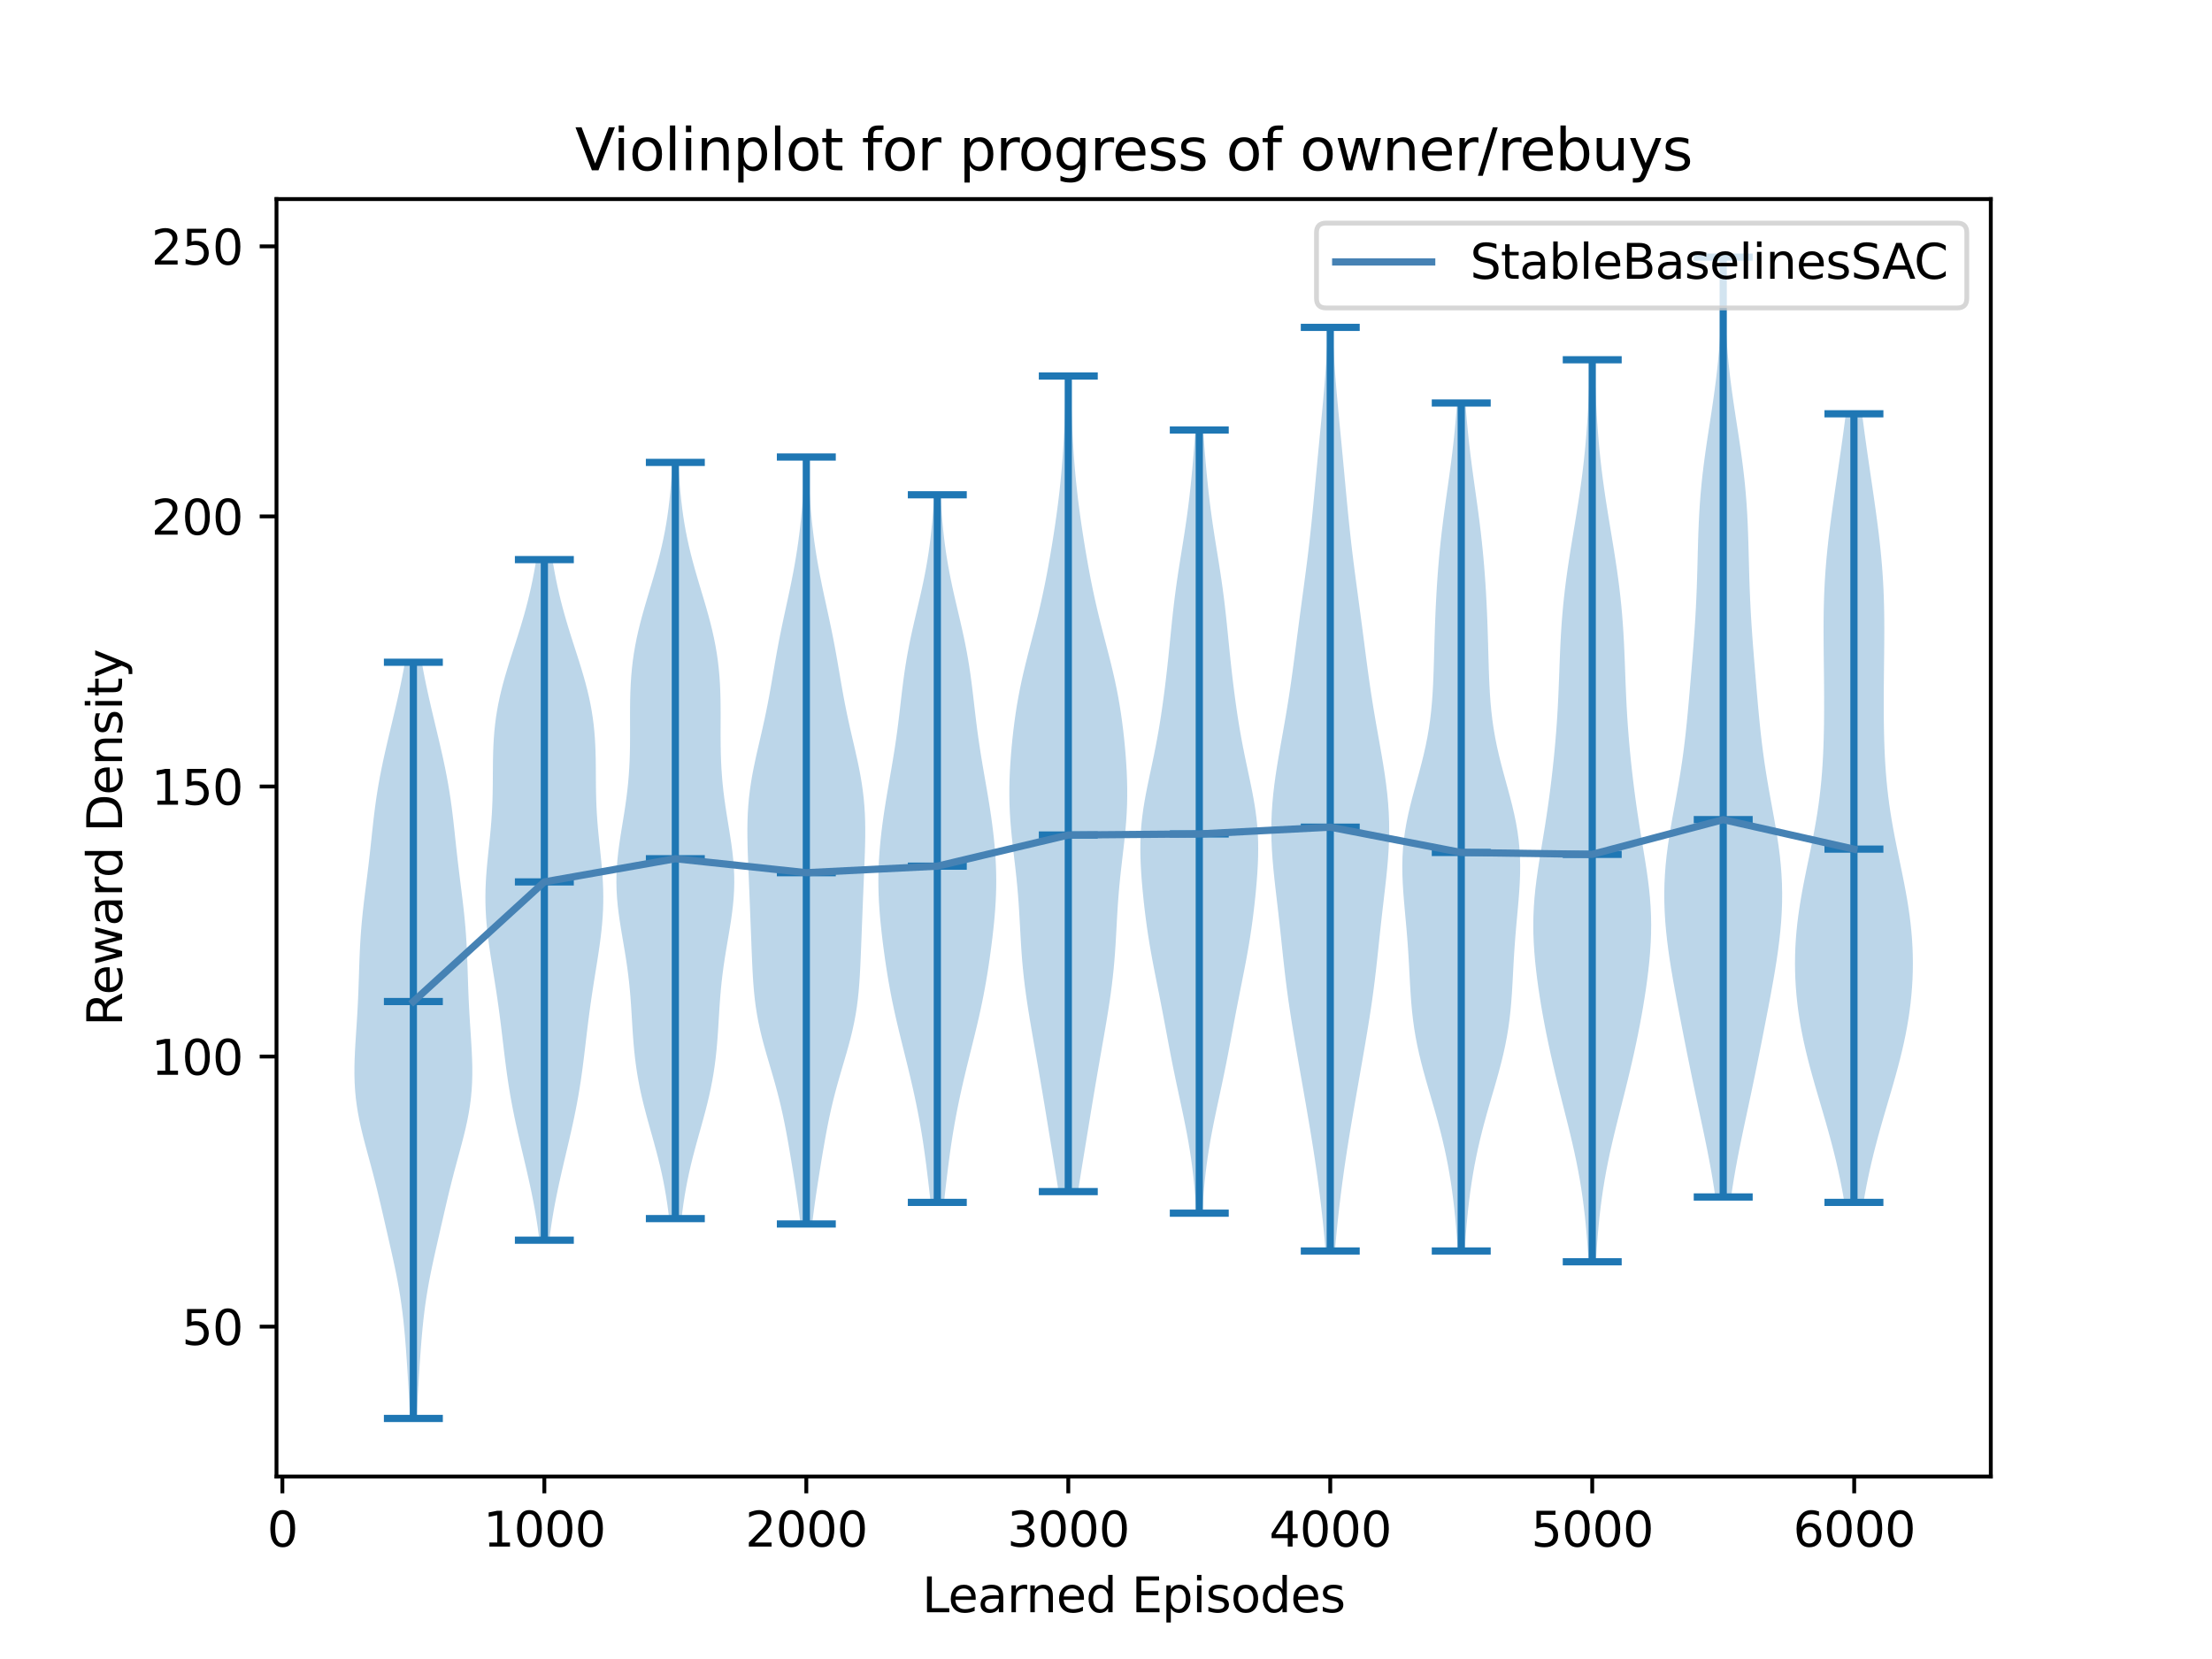 <?xml version="1.0" encoding="utf-8" standalone="no"?>
<!DOCTYPE svg PUBLIC "-//W3C//DTD SVG 1.1//EN"
  "http://www.w3.org/Graphics/SVG/1.1/DTD/svg11.dtd">
<svg xmlns:xlink="http://www.w3.org/1999/xlink" width="460.8pt" height="345.6pt" viewBox="0 0 460.8 345.6" xmlns="http://www.w3.org/2000/svg" version="1.1">
 <defs>
  <style type="text/css">*{stroke-linejoin: round; stroke-linecap: butt}</style>
 </defs>
 <g id="figure_1">
  <g id="patch_1">
   <path d="M 0 345.6 
L 460.8 345.6 
L 460.8 0 
L 0 0 
z
" style="fill: #ffffff"/>
  </g>
  <g id="axes_1">
   <g id="patch_2">
    <path d="M 57.6 307.584 
L 414.72 307.584 
L 414.72 41.472 
L 57.6 41.472 
z
" style="fill: #ffffff"/>
   </g>
   <g id="PolyCollection_1">
    <path d="M 86.779 295.488 
L 85.445 295.488 
L 85.362 293.897 
L 85.276 292.306 
L 85.186 290.714 
L 85.094 289.123 
L 84.999 287.532 
L 84.9 285.941 
L 84.798 284.35 
L 84.69 282.758 
L 84.576 281.167 
L 84.453 279.576 
L 84.319 277.985 
L 84.17 276.394 
L 84.003 274.802 
L 83.815 273.211 
L 83.603 271.62 
L 83.366 270.029 
L 83.103 268.438 
L 82.816 266.846 
L 82.506 265.255 
L 82.177 263.664 
L 81.833 262.073 
L 81.479 260.481 
L 81.119 258.89 
L 80.756 257.299 
L 80.392 255.708 
L 80.028 254.117 
L 79.663 252.525 
L 79.294 250.934 
L 78.918 249.343 
L 78.533 247.752 
L 78.136 246.161 
L 77.726 244.569 
L 77.304 242.978 
L 76.875 241.387 
L 76.444 239.796 
L 76.018 238.205 
L 75.609 236.613 
L 75.224 235.022 
L 74.875 233.431 
L 74.569 231.84 
L 74.314 230.249 
L 74.112 228.657 
L 73.966 227.066 
L 73.874 225.475 
L 73.833 223.884 
L 73.835 222.293 
L 73.875 220.701 
L 73.943 219.11 
L 74.031 217.519 
L 74.132 215.928 
L 74.236 214.337 
L 74.339 212.745 
L 74.435 211.154 
L 74.522 209.563 
L 74.598 207.972 
L 74.664 206.381 
L 74.72 204.789 
L 74.772 203.198 
L 74.823 201.607 
L 74.878 200.016 
L 74.943 198.424 
L 75.021 196.833 
L 75.117 195.242 
L 75.233 193.651 
L 75.369 192.06 
L 75.525 190.468 
L 75.699 188.877 
L 75.886 187.286 
L 76.082 185.695 
L 76.282 184.104 
L 76.482 182.512 
L 76.678 180.921 
L 76.867 179.33 
L 77.048 177.739 
L 77.223 176.148 
L 77.393 174.556 
L 77.564 172.965 
L 77.739 171.374 
L 77.925 169.783 
L 78.125 168.192 
L 78.344 166.6 
L 78.585 165.009 
L 78.85 163.418 
L 79.139 161.827 
L 79.451 160.236 
L 79.782 158.644 
L 80.131 157.053 
L 80.493 155.462 
L 80.865 153.871 
L 81.243 152.28 
L 81.623 150.688 
L 82.001 149.097 
L 82.375 147.506 
L 82.742 145.915 
L 83.097 144.324 
L 83.439 142.732 
L 83.765 141.141 
L 84.072 139.55 
L 84.358 137.959 
L 87.865 137.959 
L 87.865 137.959 
L 88.151 139.55 
L 88.458 141.141 
L 88.784 142.732 
L 89.126 144.324 
L 89.482 145.915 
L 89.848 147.506 
L 90.222 149.097 
L 90.6 150.688 
L 90.98 152.28 
L 91.358 153.871 
L 91.73 155.462 
L 92.092 157.053 
L 92.441 158.644 
L 92.773 160.236 
L 93.084 161.827 
L 93.373 163.418 
L 93.638 165.009 
L 93.879 166.6 
L 94.098 168.192 
L 94.299 169.783 
L 94.484 171.374 
L 94.659 172.965 
L 94.83 174.556 
L 95.001 176.148 
L 95.175 177.739 
L 95.356 179.33 
L 95.545 180.921 
L 95.741 182.512 
L 95.941 184.104 
L 96.141 185.695 
L 96.338 187.286 
L 96.525 188.877 
L 96.698 190.468 
L 96.854 192.06 
L 96.991 193.651 
L 97.106 195.242 
L 97.202 196.833 
L 97.28 198.424 
L 97.345 200.016 
L 97.4 201.607 
L 97.451 203.198 
L 97.503 204.789 
L 97.56 206.381 
L 97.625 207.972 
L 97.701 209.563 
L 97.788 211.154 
L 97.884 212.745 
L 97.987 214.337 
L 98.092 215.928 
L 98.192 217.519 
L 98.28 219.11 
L 98.348 220.701 
L 98.388 222.293 
L 98.391 223.884 
L 98.349 225.475 
L 98.257 227.066 
L 98.111 228.657 
L 97.91 230.249 
L 97.654 231.84 
L 97.348 233.431 
L 96.999 235.022 
L 96.615 236.613 
L 96.205 238.205 
L 95.78 239.796 
L 95.348 241.387 
L 94.919 242.978 
L 94.497 244.569 
L 94.087 246.161 
L 93.69 247.752 
L 93.305 249.343 
L 92.929 250.934 
L 92.56 252.525 
L 92.195 254.117 
L 91.831 255.708 
L 91.468 257.299 
L 91.105 258.89 
L 90.744 260.481 
L 90.39 262.073 
L 90.046 263.664 
L 89.717 265.255 
L 89.407 266.846 
L 89.12 268.438 
L 88.857 270.029 
L 88.62 271.62 
L 88.409 273.211 
L 88.22 274.802 
L 88.053 276.394 
L 87.904 277.985 
L 87.77 279.576 
L 87.647 281.167 
L 87.533 282.758 
L 87.426 284.35 
L 87.323 285.941 
L 87.225 287.532 
L 87.129 289.123 
L 87.037 290.714 
L 86.947 292.306 
L 86.861 293.897 
L 86.779 295.488 
z
" clip-path="url(#pa96effe94c)" style="fill: #1f77b4; fill-opacity: 0.3"/>
   </g>
   <g id="PolyCollection_2">
    <path d="M 114.427 258.356 
L 112.369 258.356 
L 112.188 256.924 
L 111.988 255.492 
L 111.768 254.06 
L 111.529 252.628 
L 111.271 251.196 
L 110.997 249.764 
L 110.707 248.332 
L 110.403 246.899 
L 110.088 245.467 
L 109.763 244.035 
L 109.431 242.603 
L 109.095 241.171 
L 108.757 239.739 
L 108.421 238.307 
L 108.088 236.875 
L 107.762 235.443 
L 107.446 234.011 
L 107.142 232.579 
L 106.852 231.146 
L 106.577 229.714 
L 106.319 228.282 
L 106.078 226.85 
L 105.853 225.418 
L 105.643 223.986 
L 105.446 222.554 
L 105.261 221.122 
L 105.083 219.69 
L 104.911 218.258 
L 104.742 216.826 
L 104.572 215.394 
L 104.398 213.961 
L 104.219 212.529 
L 104.033 211.097 
L 103.839 209.665 
L 103.635 208.233 
L 103.422 206.801 
L 103.202 205.369 
L 102.975 203.937 
L 102.745 202.505 
L 102.515 201.073 
L 102.288 199.641 
L 102.07 198.209 
L 101.864 196.776 
L 101.675 195.344 
L 101.508 193.912 
L 101.366 192.48 
L 101.255 191.048 
L 101.175 189.616 
L 101.13 188.184 
L 101.119 186.752 
L 101.143 185.32 
L 101.199 183.888 
L 101.284 182.456 
L 101.395 181.024 
L 101.524 179.591 
L 101.667 178.159 
L 101.817 176.727 
L 101.968 175.295 
L 102.112 173.863 
L 102.244 172.431 
L 102.36 170.999 
L 102.457 169.567 
L 102.533 168.135 
L 102.59 166.703 
L 102.627 165.271 
L 102.65 163.839 
L 102.663 162.406 
L 102.671 160.974 
L 102.682 159.542 
L 102.7 158.11 
L 102.734 156.678 
L 102.789 155.246 
L 102.87 153.814 
L 102.982 152.382 
L 103.129 150.95 
L 103.313 149.518 
L 103.537 148.086 
L 103.799 146.653 
L 104.099 145.221 
L 104.436 143.789 
L 104.806 142.357 
L 105.205 140.925 
L 105.628 139.493 
L 106.07 138.061 
L 106.524 136.629 
L 106.984 135.197 
L 107.445 133.765 
L 107.901 132.333 
L 108.347 130.901 
L 108.779 129.468 
L 109.192 128.036 
L 109.586 126.604 
L 109.957 125.172 
L 110.305 123.74 
L 110.631 122.308 
L 110.933 120.876 
L 111.214 119.444 
L 111.473 118.012 
L 111.711 116.58 
L 115.085 116.58 
L 115.085 116.58 
L 115.324 118.012 
L 115.583 119.444 
L 115.863 120.876 
L 116.166 122.308 
L 116.491 123.74 
L 116.839 125.172 
L 117.211 126.604 
L 117.604 128.036 
L 118.018 129.468 
L 118.449 130.901 
L 118.895 132.333 
L 119.351 133.765 
L 119.812 135.197 
L 120.272 136.629 
L 120.727 138.061 
L 121.168 139.493 
L 121.591 140.925 
L 121.99 142.357 
L 122.36 143.789 
L 122.697 145.221 
L 122.997 146.653 
L 123.26 148.086 
L 123.483 149.518 
L 123.667 150.95 
L 123.814 152.382 
L 123.926 153.814 
L 124.008 155.246 
L 124.062 156.678 
L 124.096 158.11 
L 124.115 159.542 
L 124.125 160.974 
L 124.133 162.406 
L 124.146 163.839 
L 124.169 165.271 
L 124.207 166.703 
L 124.263 168.135 
L 124.339 169.567 
L 124.436 170.999 
L 124.552 172.431 
L 124.685 173.863 
L 124.829 175.295 
L 124.979 176.727 
L 125.129 178.159 
L 125.272 179.591 
L 125.402 181.024 
L 125.512 182.456 
L 125.597 183.888 
L 125.653 185.32 
L 125.677 186.752 
L 125.666 188.184 
L 125.621 189.616 
L 125.542 191.048 
L 125.43 192.48 
L 125.289 193.912 
L 125.122 195.344 
L 124.933 196.776 
L 124.726 198.209 
L 124.508 199.641 
L 124.281 201.073 
L 124.051 202.505 
L 123.821 203.937 
L 123.594 205.369 
L 123.374 206.801 
L 123.161 208.233 
L 122.958 209.665 
L 122.763 211.097 
L 122.577 212.529 
L 122.398 213.961 
L 122.225 215.394 
L 122.054 216.826 
L 121.885 218.258 
L 121.713 219.69 
L 121.536 221.122 
L 121.35 222.554 
L 121.153 223.986 
L 120.944 225.418 
L 120.718 226.85 
L 120.477 228.282 
L 120.219 229.714 
L 119.944 231.146 
L 119.654 232.579 
L 119.35 234.011 
L 119.034 235.443 
L 118.708 236.875 
L 118.376 238.307 
L 118.039 239.739 
L 117.701 241.171 
L 117.365 242.603 
L 117.034 244.035 
L 116.709 245.467 
L 116.393 246.899 
L 116.09 248.332 
L 115.799 249.764 
L 115.525 251.196 
L 115.267 252.628 
L 115.028 254.06 
L 114.808 255.492 
L 114.608 256.924 
L 114.427 258.356 
z
" clip-path="url(#pa96effe94c)" style="fill: #1f77b4; fill-opacity: 0.3"/>
   </g>
   <g id="PolyCollection_3">
    <path d="M 141.971 253.855 
L 139.398 253.855 
L 139.203 252.264 
L 138.983 250.673 
L 138.737 249.082 
L 138.462 247.49 
L 138.156 245.899 
L 137.82 244.308 
L 137.454 242.717 
L 137.061 241.126 
L 136.645 239.534 
L 136.212 237.943 
L 135.769 236.352 
L 135.323 234.761 
L 134.882 233.17 
L 134.454 231.578 
L 134.048 229.987 
L 133.667 228.396 
L 133.319 226.805 
L 133.006 225.214 
L 132.73 223.622 
L 132.491 222.031 
L 132.287 220.44 
L 132.116 218.849 
L 131.973 217.258 
L 131.852 215.666 
L 131.747 214.075 
L 131.649 212.484 
L 131.553 210.893 
L 131.45 209.302 
L 131.333 207.71 
L 131.197 206.119 
L 131.037 204.528 
L 130.851 202.937 
L 130.64 201.345 
L 130.404 199.754 
L 130.149 198.163 
L 129.882 196.572 
L 129.611 194.981 
L 129.345 193.389 
L 129.094 191.798 
L 128.87 190.207 
L 128.682 188.616 
L 128.538 187.025 
L 128.444 185.433 
L 128.406 183.842 
L 128.424 182.251 
L 128.498 180.66 
L 128.623 179.069 
L 128.795 177.477 
L 129.003 175.886 
L 129.24 174.295 
L 129.494 172.704 
L 129.754 171.113 
L 130.011 169.521 
L 130.255 167.93 
L 130.478 166.339 
L 130.676 164.748 
L 130.845 163.157 
L 130.981 161.565 
L 131.087 159.974 
L 131.164 158.383 
L 131.214 156.792 
L 131.242 155.201 
L 131.253 153.609 
L 131.254 152.018 
L 131.25 150.427 
L 131.248 148.836 
L 131.254 147.245 
L 131.276 145.653 
L 131.319 144.062 
L 131.39 142.471 
L 131.495 140.88 
L 131.638 139.288 
L 131.822 137.697 
L 132.049 136.106 
L 132.321 134.515 
L 132.636 132.924 
L 132.992 131.332 
L 133.384 129.741 
L 133.808 128.15 
L 134.257 126.559 
L 134.722 124.968 
L 135.198 123.376 
L 135.676 121.785 
L 136.147 120.194 
L 136.606 118.603 
L 137.044 117.012 
L 137.458 115.42 
L 137.842 113.829 
L 138.194 112.238 
L 138.511 110.647 
L 138.794 109.056 
L 139.043 107.464 
L 139.26 105.873 
L 139.448 104.282 
L 139.61 102.691 
L 139.748 101.1 
L 139.867 99.508 
L 139.97 97.917 
L 140.06 96.326 
L 141.309 96.326 
L 141.309 96.326 
L 141.399 97.917 
L 141.502 99.508 
L 141.621 101.1 
L 141.759 102.691 
L 141.921 104.282 
L 142.109 105.873 
L 142.326 107.464 
L 142.575 109.056 
L 142.858 110.647 
L 143.176 112.238 
L 143.527 113.829 
L 143.911 115.42 
L 144.325 117.012 
L 144.764 118.603 
L 145.222 120.194 
L 145.694 121.785 
L 146.171 123.376 
L 146.647 124.968 
L 147.113 126.559 
L 147.561 128.15 
L 147.985 129.741 
L 148.377 131.332 
L 148.733 132.924 
L 149.048 134.515 
L 149.32 136.106 
L 149.547 137.697 
L 149.731 139.288 
L 149.874 140.88 
L 149.979 142.471 
L 150.05 144.062 
L 150.094 145.653 
L 150.115 147.245 
L 150.122 148.836 
L 150.119 150.427 
L 150.115 152.018 
L 150.116 153.609 
L 150.127 155.201 
L 150.156 156.792 
L 150.206 158.383 
L 150.282 159.974 
L 150.388 161.565 
L 150.525 163.157 
L 150.693 164.748 
L 150.891 166.339 
L 151.115 167.93 
L 151.359 169.521 
L 151.615 171.113 
L 151.876 172.704 
L 152.129 174.295 
L 152.366 175.886 
L 152.574 177.477 
L 152.746 179.069 
L 152.871 180.66 
L 152.945 182.251 
L 152.964 183.842 
L 152.925 185.433 
L 152.832 187.025 
L 152.687 188.616 
L 152.499 190.207 
L 152.275 191.798 
L 152.025 193.389 
L 151.758 194.981 
L 151.487 196.572 
L 151.22 198.163 
L 150.965 199.754 
L 150.73 201.345 
L 150.518 202.937 
L 150.332 204.528 
L 150.172 206.119 
L 150.036 207.71 
L 149.919 209.302 
L 149.816 210.893 
L 149.72 212.484 
L 149.623 214.075 
L 149.517 215.666 
L 149.396 217.258 
L 149.253 218.849 
L 149.082 220.44 
L 148.879 222.031 
L 148.64 223.622 
L 148.363 225.214 
L 148.05 226.805 
L 147.702 228.396 
L 147.322 229.987 
L 146.915 231.578 
L 146.487 233.17 
L 146.046 234.761 
L 145.6 236.352 
L 145.157 237.943 
L 144.724 239.534 
L 144.308 241.126 
L 143.915 242.717 
L 143.549 244.308 
L 143.213 245.899 
L 142.907 247.49 
L 142.632 249.082 
L 142.386 250.673 
L 142.167 252.264 
L 141.971 253.855 
z
" clip-path="url(#pa96effe94c)" style="fill: #1f77b4; fill-opacity: 0.3"/>
   </g>
   <g id="PolyCollection_4">
    <path d="M 169.186 254.98 
L 166.756 254.98 
L 166.559 253.367 
L 166.348 251.753 
L 166.124 250.139 
L 165.889 248.525 
L 165.645 246.911 
L 165.394 245.297 
L 165.137 243.683 
L 164.874 242.069 
L 164.606 240.455 
L 164.331 238.841 
L 164.046 237.227 
L 163.749 235.613 
L 163.434 233.999 
L 163.1 232.385 
L 162.741 230.771 
L 162.356 229.157 
L 161.944 227.544 
L 161.508 225.93 
L 161.051 224.316 
L 160.58 222.702 
L 160.104 221.088 
L 159.633 219.474 
L 159.178 217.86 
L 158.75 216.246 
L 158.357 214.632 
L 158.008 213.018 
L 157.705 211.404 
L 157.45 209.79 
L 157.241 208.176 
L 157.072 206.562 
L 156.938 204.948 
L 156.831 203.334 
L 156.744 201.721 
L 156.669 200.107 
L 156.601 198.493 
L 156.537 196.879 
L 156.475 195.265 
L 156.412 193.651 
L 156.348 192.037 
L 156.285 190.423 
L 156.221 188.809 
L 156.157 187.195 
L 156.092 185.581 
L 156.026 183.967 
L 155.959 182.353 
L 155.893 180.739 
L 155.83 179.125 
L 155.772 177.512 
L 155.727 175.898 
L 155.698 174.284 
L 155.692 172.67 
L 155.717 171.056 
L 155.778 169.442 
L 155.88 167.828 
L 156.026 166.214 
L 156.217 164.6 
L 156.453 162.986 
L 156.729 161.372 
L 157.041 159.758 
L 157.381 158.144 
L 157.741 156.53 
L 158.113 154.916 
L 158.487 153.302 
L 158.856 151.689 
L 159.214 150.075 
L 159.557 148.461 
L 159.882 146.847 
L 160.19 145.233 
L 160.483 143.619 
L 160.765 142.005 
L 161.041 140.391 
L 161.317 138.777 
L 161.597 137.163 
L 161.887 135.549 
L 162.189 133.935 
L 162.505 132.321 
L 162.833 130.707 
L 163.174 129.093 
L 163.521 127.479 
L 163.872 125.866 
L 164.221 124.252 
L 164.563 122.638 
L 164.895 121.024 
L 165.211 119.41 
L 165.51 117.796 
L 165.788 116.182 
L 166.046 114.568 
L 166.282 112.954 
L 166.495 111.34 
L 166.688 109.726 
L 166.859 108.112 
L 167.011 106.498 
L 167.144 104.884 
L 167.259 103.27 
L 167.358 101.656 
L 167.443 100.043 
L 167.515 98.429 
L 167.577 96.815 
L 167.63 95.201 
L 168.313 95.201 
L 168.313 95.201 
L 168.365 96.815 
L 168.427 98.429 
L 168.499 100.043 
L 168.584 101.656 
L 168.683 103.27 
L 168.799 104.884 
L 168.931 106.498 
L 169.083 108.112 
L 169.254 109.726 
L 169.447 111.34 
L 169.661 112.954 
L 169.896 114.568 
L 170.154 116.182 
L 170.432 117.796 
L 170.731 119.41 
L 171.047 121.024 
L 171.379 122.638 
L 171.721 124.252 
L 172.07 125.866 
L 172.421 127.479 
L 172.769 129.093 
L 173.109 130.707 
L 173.438 132.321 
L 173.753 133.935 
L 174.055 135.549 
L 174.345 137.163 
L 174.625 138.777 
L 174.901 140.391 
L 175.177 142.005 
L 175.459 143.619 
L 175.752 145.233 
L 176.06 146.847 
L 176.385 148.461 
L 176.728 150.075 
L 177.086 151.689 
L 177.455 153.302 
L 177.83 154.916 
L 178.201 156.53 
L 178.561 158.144 
L 178.901 159.758 
L 179.213 161.372 
L 179.489 162.986 
L 179.725 164.6 
L 179.916 166.214 
L 180.062 167.828 
L 180.164 169.442 
L 180.225 171.056 
L 180.25 172.67 
L 180.245 174.284 
L 180.216 175.898 
L 180.17 177.512 
L 180.113 179.125 
L 180.049 180.739 
L 179.983 182.353 
L 179.916 183.967 
L 179.85 185.581 
L 179.785 187.195 
L 179.721 188.809 
L 179.657 190.423 
L 179.594 192.037 
L 179.531 193.651 
L 179.468 195.265 
L 179.405 196.879 
L 179.341 198.493 
L 179.273 200.107 
L 179.198 201.721 
L 179.111 203.334 
L 179.004 204.948 
L 178.87 206.562 
L 178.701 208.176 
L 178.492 209.79 
L 178.237 211.404 
L 177.934 213.018 
L 177.585 214.632 
L 177.192 216.246 
L 176.764 217.86 
L 176.309 219.474 
L 175.839 221.088 
L 175.363 222.702 
L 174.892 224.316 
L 174.435 225.93 
L 173.998 227.544 
L 173.587 229.157 
L 173.201 230.771 
L 172.843 232.385 
L 172.508 233.999 
L 172.193 235.613 
L 171.896 237.227 
L 171.611 238.841 
L 171.336 240.455 
L 171.068 242.069 
L 170.805 243.683 
L 170.548 245.297 
L 170.297 246.911 
L 170.053 248.525 
L 169.818 250.139 
L 169.594 251.753 
L 169.383 253.367 
L 169.186 254.98 
z
" clip-path="url(#pa96effe94c)" style="fill: #1f77b4; fill-opacity: 0.3"/>
   </g>
   <g id="PolyCollection_5">
    <path d="M 196.65 250.48 
L 193.865 250.48 
L 193.701 248.991 
L 193.531 247.502 
L 193.358 246.013 
L 193.178 244.524 
L 192.993 243.035 
L 192.799 241.546 
L 192.596 240.057 
L 192.382 238.568 
L 192.155 237.079 
L 191.913 235.59 
L 191.657 234.102 
L 191.385 232.613 
L 191.097 231.124 
L 190.795 229.635 
L 190.478 228.146 
L 190.148 226.657 
L 189.807 225.168 
L 189.456 223.679 
L 189.097 222.19 
L 188.731 220.701 
L 188.362 219.212 
L 187.992 217.724 
L 187.624 216.235 
L 187.261 214.746 
L 186.906 213.257 
L 186.563 211.768 
L 186.233 210.279 
L 185.918 208.79 
L 185.621 207.301 
L 185.341 205.812 
L 185.077 204.323 
L 184.829 202.834 
L 184.596 201.345 
L 184.375 199.857 
L 184.167 198.368 
L 183.971 196.879 
L 183.786 195.39 
L 183.615 193.901 
L 183.458 192.412 
L 183.319 190.923 
L 183.201 189.434 
L 183.105 187.945 
L 183.035 186.456 
L 182.992 184.967 
L 182.979 183.479 
L 182.994 181.99 
L 183.039 180.501 
L 183.111 179.012 
L 183.211 177.523 
L 183.335 176.034 
L 183.483 174.545 
L 183.652 173.056 
L 183.841 171.567 
L 184.047 170.078 
L 184.269 168.589 
L 184.504 167.1 
L 184.75 165.612 
L 185.003 164.123 
L 185.261 162.634 
L 185.519 161.145 
L 185.775 159.656 
L 186.025 158.167 
L 186.265 156.678 
L 186.495 155.189 
L 186.712 153.7 
L 186.916 152.211 
L 187.108 150.722 
L 187.291 149.234 
L 187.466 147.745 
L 187.638 146.256 
L 187.811 144.767 
L 187.991 143.278 
L 188.18 141.789 
L 188.384 140.3 
L 188.606 138.811 
L 188.849 137.322 
L 189.113 135.833 
L 189.399 134.344 
L 189.705 132.855 
L 190.029 131.367 
L 190.366 129.878 
L 190.712 128.389 
L 191.062 126.9 
L 191.411 125.411 
L 191.753 123.922 
L 192.084 122.433 
L 192.4 120.944 
L 192.698 119.455 
L 192.974 117.966 
L 193.228 116.477 
L 193.459 114.989 
L 193.667 113.5 
L 193.853 112.011 
L 194.018 110.522 
L 194.164 109.033 
L 194.293 107.544 
L 194.407 106.055 
L 194.508 104.566 
L 194.598 103.077 
L 195.917 103.077 
L 195.917 103.077 
L 196.007 104.566 
L 196.108 106.055 
L 196.222 107.544 
L 196.351 109.033 
L 196.497 110.522 
L 196.662 112.011 
L 196.848 113.5 
L 197.056 114.989 
L 197.287 116.477 
L 197.541 117.966 
L 197.818 119.455 
L 198.115 120.944 
L 198.431 122.433 
L 198.762 123.922 
L 199.104 125.411 
L 199.453 126.9 
L 199.803 128.389 
L 200.149 129.878 
L 200.486 131.367 
L 200.81 132.855 
L 201.116 134.344 
L 201.402 135.833 
L 201.666 137.322 
L 201.909 138.811 
L 202.131 140.3 
L 202.335 141.789 
L 202.525 143.278 
L 202.704 144.767 
L 202.877 146.256 
L 203.049 147.745 
L 203.225 149.234 
L 203.407 150.722 
L 203.599 152.211 
L 203.803 153.7 
L 204.02 155.189 
L 204.25 156.678 
L 204.491 158.167 
L 204.74 159.656 
L 204.996 161.145 
L 205.255 162.634 
L 205.512 164.123 
L 205.766 165.612 
L 206.011 167.1 
L 206.246 168.589 
L 206.468 170.078 
L 206.675 171.567 
L 206.863 173.056 
L 207.032 174.545 
L 207.18 176.034 
L 207.304 177.523 
L 207.404 179.012 
L 207.476 180.501 
L 207.521 181.99 
L 207.536 183.479 
L 207.523 184.967 
L 207.48 186.456 
L 207.41 187.945 
L 207.315 189.434 
L 207.196 190.923 
L 207.057 192.412 
L 206.9 193.901 
L 206.729 195.39 
L 206.544 196.879 
L 206.348 198.368 
L 206.14 199.857 
L 205.919 201.345 
L 205.686 202.834 
L 205.438 204.323 
L 205.175 205.812 
L 204.894 207.301 
L 204.597 208.79 
L 204.282 210.279 
L 203.953 211.768 
L 203.609 213.257 
L 203.254 214.746 
L 202.891 216.235 
L 202.523 217.724 
L 202.153 219.212 
L 201.784 220.701 
L 201.418 222.19 
L 201.059 223.679 
L 200.708 225.168 
L 200.367 226.657 
L 200.037 228.146 
L 199.72 229.635 
L 199.418 231.124 
L 199.13 232.613 
L 198.858 234.102 
L 198.602 235.59 
L 198.36 237.079 
L 198.133 238.568 
L 197.919 240.057 
L 197.716 241.546 
L 197.522 243.035 
L 197.337 244.524 
L 197.158 246.013 
L 196.984 247.502 
L 196.815 248.991 
L 196.65 250.48 
z
" clip-path="url(#pa96effe94c)" style="fill: #1f77b4; fill-opacity: 0.3"/>
   </g>
   <g id="PolyCollection_6">
    <path d="M 224.572 248.229 
L 220.517 248.229 
L 220.251 246.513 
L 219.978 244.797 
L 219.701 243.081 
L 219.421 241.364 
L 219.14 239.648 
L 218.859 237.932 
L 218.579 236.216 
L 218.298 234.499 
L 218.016 232.783 
L 217.734 231.067 
L 217.449 229.351 
L 217.162 227.634 
L 216.872 225.918 
L 216.578 224.202 
L 216.282 222.486 
L 215.983 220.77 
L 215.683 219.053 
L 215.382 217.337 
L 215.083 215.621 
L 214.788 213.905 
L 214.5 212.188 
L 214.221 210.472 
L 213.957 208.756 
L 213.709 207.04 
L 213.482 205.324 
L 213.278 203.607 
L 213.099 201.891 
L 212.943 200.175 
L 212.81 198.459 
L 212.696 196.742 
L 212.595 195.026 
L 212.502 193.31 
L 212.409 191.594 
L 212.31 189.877 
L 212.199 188.161 
L 212.07 186.445 
L 211.922 184.729 
L 211.755 183.013 
L 211.571 181.296 
L 211.374 179.58 
L 211.172 177.864 
L 210.973 176.148 
L 210.786 174.431 
L 210.619 172.715 
L 210.478 170.999 
L 210.37 169.283 
L 210.299 167.566 
L 210.265 165.85 
L 210.268 164.134 
L 210.307 162.418 
L 210.377 160.702 
L 210.476 158.985 
L 210.6 157.269 
L 210.747 155.553 
L 210.917 153.837 
L 211.108 152.12 
L 211.324 150.404 
L 211.565 148.688 
L 211.834 146.972 
L 212.132 145.256 
L 212.462 143.539 
L 212.821 141.823 
L 213.209 140.107 
L 213.621 138.391 
L 214.051 136.674 
L 214.493 134.958 
L 214.939 133.242 
L 215.384 131.526 
L 215.82 129.809 
L 216.244 128.093 
L 216.65 126.377 
L 217.038 124.661 
L 217.407 122.945 
L 217.758 121.228 
L 218.091 119.512 
L 218.409 117.796 
L 218.713 116.08 
L 219.005 114.363 
L 219.286 112.647 
L 219.555 110.931 
L 219.813 109.215 
L 220.058 107.498 
L 220.289 105.782 
L 220.506 104.066 
L 220.707 102.35 
L 220.891 100.634 
L 221.059 98.917 
L 221.21 97.201 
L 221.344 95.485 
L 221.463 93.769 
L 221.568 92.052 
L 221.661 90.336 
L 221.744 88.62 
L 221.817 86.904 
L 221.884 85.188 
L 221.945 83.471 
L 222.002 81.755 
L 222.056 80.039 
L 222.107 78.323 
L 222.981 78.323 
L 222.981 78.323 
L 223.032 80.039 
L 223.086 81.755 
L 223.143 83.471 
L 223.204 85.188 
L 223.271 86.904 
L 223.344 88.62 
L 223.427 90.336 
L 223.52 92.052 
L 223.625 93.769 
L 223.744 95.485 
L 223.879 97.201 
L 224.029 98.917 
L 224.197 100.634 
L 224.381 102.35 
L 224.582 104.066 
L 224.799 105.782 
L 225.03 107.498 
L 225.275 109.215 
L 225.533 110.931 
L 225.802 112.647 
L 226.083 114.363 
L 226.375 116.08 
L 226.679 117.796 
L 226.997 119.512 
L 227.33 121.228 
L 227.681 122.945 
L 228.05 124.661 
L 228.438 126.377 
L 228.844 128.093 
L 229.268 129.809 
L 229.704 131.526 
L 230.149 133.242 
L 230.596 134.958 
L 231.037 136.674 
L 231.468 138.391 
L 231.879 140.107 
L 232.267 141.823 
L 232.626 143.539 
L 232.956 145.256 
L 233.254 146.972 
L 233.523 148.688 
L 233.764 150.404 
L 233.98 152.12 
L 234.172 153.837 
L 234.341 155.553 
L 234.488 157.269 
L 234.612 158.985 
L 234.711 160.702 
L 234.781 162.418 
L 234.82 164.134 
L 234.823 165.85 
L 234.789 167.566 
L 234.718 169.283 
L 234.61 170.999 
L 234.47 172.715 
L 234.302 174.431 
L 234.115 176.148 
L 233.916 177.864 
L 233.714 179.58 
L 233.517 181.296 
L 233.333 183.013 
L 233.166 184.729 
L 233.018 186.445 
L 232.89 188.161 
L 232.778 189.877 
L 232.679 191.594 
L 232.586 193.31 
L 232.493 195.026 
L 232.392 196.742 
L 232.278 198.459 
L 232.145 200.175 
L 231.989 201.891 
L 231.81 203.607 
L 231.606 205.324 
L 231.379 207.04 
L 231.132 208.756 
L 230.867 210.472 
L 230.589 212.188 
L 230.3 213.905 
L 230.005 215.621 
L 229.706 217.337 
L 229.405 219.053 
L 229.105 220.77 
L 228.806 222.486 
L 228.51 224.202 
L 228.217 225.918 
L 227.926 227.634 
L 227.639 229.351 
L 227.354 231.067 
L 227.072 232.783 
L 226.79 234.499 
L 226.509 236.216 
L 226.229 237.932 
L 225.948 239.648 
L 225.667 241.364 
L 225.387 243.081 
L 225.11 244.797 
L 224.837 246.513 
L 224.572 248.229 
z
" clip-path="url(#pa96effe94c)" style="fill: #1f77b4; fill-opacity: 0.3"/>
   </g>
   <g id="PolyCollection_7">
    <path d="M 250.44 252.73 
L 249.221 252.73 
L 249.117 251.082 
L 248.998 249.434 
L 248.861 247.786 
L 248.704 246.138 
L 248.525 244.49 
L 248.322 242.842 
L 248.095 241.194 
L 247.843 239.546 
L 247.568 237.898 
L 247.27 236.25 
L 246.953 234.602 
L 246.62 232.954 
L 246.276 231.306 
L 245.924 229.658 
L 245.57 228.01 
L 245.216 226.362 
L 244.868 224.713 
L 244.527 223.065 
L 244.194 221.417 
L 243.871 219.769 
L 243.554 218.121 
L 243.243 216.473 
L 242.935 214.825 
L 242.627 213.177 
L 242.315 211.529 
L 241.999 209.881 
L 241.678 208.233 
L 241.353 206.585 
L 241.024 204.937 
L 240.697 203.289 
L 240.375 201.641 
L 240.061 199.993 
L 239.761 198.345 
L 239.477 196.697 
L 239.211 195.049 
L 238.964 193.401 
L 238.736 191.753 
L 238.527 190.105 
L 238.334 188.457 
L 238.157 186.809 
L 237.997 185.161 
L 237.855 183.513 
L 237.734 181.865 
L 237.639 180.217 
L 237.576 178.569 
L 237.552 176.92 
L 237.571 175.272 
L 237.638 173.624 
L 237.758 171.976 
L 237.928 170.328 
L 238.147 168.68 
L 238.41 167.032 
L 238.709 165.384 
L 239.035 163.736 
L 239.378 162.088 
L 239.728 160.44 
L 240.078 158.792 
L 240.419 157.144 
L 240.747 155.496 
L 241.058 153.848 
L 241.351 152.2 
L 241.626 150.552 
L 241.885 148.904 
L 242.127 147.256 
L 242.356 145.608 
L 242.573 143.96 
L 242.779 142.312 
L 242.974 140.664 
L 243.161 139.016 
L 243.339 137.368 
L 243.51 135.72 
L 243.677 134.072 
L 243.841 132.424 
L 244.007 130.776 
L 244.177 129.128 
L 244.356 127.479 
L 244.546 125.831 
L 244.749 124.183 
L 244.967 122.535 
L 245.2 120.887 
L 245.446 119.239 
L 245.702 117.591 
L 245.966 115.943 
L 246.232 114.295 
L 246.496 112.647 
L 246.754 110.999 
L 247.002 109.351 
L 247.238 107.703 
L 247.461 106.055 
L 247.668 104.407 
L 247.861 102.759 
L 248.04 101.111 
L 248.207 99.463 
L 248.364 97.815 
L 248.51 96.167 
L 248.649 94.519 
L 248.779 92.871 
L 248.903 91.223 
L 249.02 89.575 
L 250.641 89.575 
L 250.641 89.575 
L 250.758 91.223 
L 250.882 92.871 
L 251.012 94.519 
L 251.151 96.167 
L 251.297 97.815 
L 251.454 99.463 
L 251.621 101.111 
L 251.8 102.759 
L 251.993 104.407 
L 252.2 106.055 
L 252.423 107.703 
L 252.659 109.351 
L 252.907 110.999 
L 253.165 112.647 
L 253.43 114.295 
L 253.696 115.943 
L 253.959 117.591 
L 254.215 119.239 
L 254.461 120.887 
L 254.694 122.535 
L 254.912 124.183 
L 255.116 125.831 
L 255.305 127.479 
L 255.484 129.128 
L 255.654 130.776 
L 255.82 132.424 
L 255.984 134.072 
L 256.151 135.72 
L 256.322 137.368 
L 256.5 139.016 
L 256.687 140.664 
L 256.882 142.312 
L 257.088 143.96 
L 257.305 145.608 
L 257.534 147.256 
L 257.776 148.904 
L 258.035 150.552 
L 258.31 152.2 
L 258.603 153.848 
L 258.914 155.496 
L 259.242 157.144 
L 259.583 158.792 
L 259.933 160.44 
L 260.283 162.088 
L 260.626 163.736 
L 260.952 165.384 
L 261.251 167.032 
L 261.514 168.68 
L 261.733 170.328 
L 261.904 171.976 
L 262.023 173.624 
L 262.09 175.272 
L 262.109 176.92 
L 262.085 178.569 
L 262.022 180.217 
L 261.927 181.865 
L 261.806 183.513 
L 261.664 185.161 
L 261.504 186.809 
L 261.327 188.457 
L 261.134 190.105 
L 260.925 191.753 
L 260.697 193.401 
L 260.45 195.049 
L 260.184 196.697 
L 259.9 198.345 
L 259.6 199.993 
L 259.286 201.641 
L 258.964 203.289 
L 258.637 204.937 
L 258.309 206.585 
L 257.983 208.233 
L 257.662 209.881 
L 257.346 211.529 
L 257.034 213.177 
L 256.726 214.825 
L 256.418 216.473 
L 256.107 218.121 
L 255.79 219.769 
L 255.467 221.417 
L 255.134 223.065 
L 254.793 224.713 
L 254.445 226.362 
L 254.092 228.01 
L 253.737 229.658 
L 253.385 231.306 
L 253.041 232.954 
L 252.708 234.602 
L 252.391 236.25 
L 252.093 237.898 
L 251.818 239.546 
L 251.566 241.194 
L 251.339 242.842 
L 251.136 244.49 
L 250.957 246.138 
L 250.8 247.786 
L 250.663 249.434 
L 250.544 251.082 
L 250.44 252.73 
z
" clip-path="url(#pa96effe94c)" style="fill: #1f77b4; fill-opacity: 0.3"/>
   </g>
   <g id="PolyCollection_8">
    <path d="M 278.088 260.607 
L 276.146 260.607 
L 275.979 258.663 
L 275.797 256.719 
L 275.601 254.776 
L 275.391 252.832 
L 275.168 250.889 
L 274.932 248.945 
L 274.683 247.002 
L 274.421 245.058 
L 274.146 243.115 
L 273.859 241.171 
L 273.56 239.228 
L 273.25 237.284 
L 272.931 235.34 
L 272.605 233.397 
L 272.272 231.453 
L 271.936 229.51 
L 271.597 227.566 
L 271.257 225.623 
L 270.917 223.679 
L 270.577 221.736 
L 270.239 219.792 
L 269.904 217.849 
L 269.574 215.905 
L 269.252 213.961 
L 268.94 212.018 
L 268.642 210.074 
L 268.36 208.131 
L 268.095 206.187 
L 267.848 204.244 
L 267.617 202.3 
L 267.398 200.357 
L 267.189 198.413 
L 266.984 196.47 
L 266.777 194.526 
L 266.567 192.582 
L 266.349 190.639 
L 266.126 188.695 
L 265.899 186.752 
L 265.674 184.808 
L 265.459 182.865 
L 265.262 180.921 
L 265.093 178.978 
L 264.961 177.034 
L 264.874 175.091 
L 264.838 173.147 
L 264.857 171.204 
L 264.932 169.26 
L 265.062 167.316 
L 265.243 165.373 
L 265.472 163.429 
L 265.739 161.486 
L 266.039 159.542 
L 266.363 157.599 
L 266.701 155.655 
L 267.047 153.712 
L 267.392 151.768 
L 267.731 149.825 
L 268.06 147.881 
L 268.374 145.937 
L 268.674 143.994 
L 268.959 142.05 
L 269.231 140.107 
L 269.492 138.163 
L 269.748 136.22 
L 269.999 134.276 
L 270.251 132.333 
L 270.505 130.389 
L 270.762 128.446 
L 271.022 126.502 
L 271.284 124.558 
L 271.546 122.615 
L 271.806 120.671 
L 272.06 118.728 
L 272.308 116.784 
L 272.546 114.841 
L 272.774 112.897 
L 272.99 110.954 
L 273.197 109.01 
L 273.395 107.067 
L 273.585 105.123 
L 273.77 103.18 
L 273.951 101.236 
L 274.132 99.292 
L 274.312 97.349 
L 274.495 95.405 
L 274.679 93.462 
L 274.865 91.518 
L 275.053 89.575 
L 275.24 87.631 
L 275.424 85.688 
L 275.604 83.744 
L 275.776 81.801 
L 275.94 79.857 
L 276.092 77.913 
L 276.232 75.97 
L 276.358 74.026 
L 276.47 72.083 
L 276.569 70.139 
L 276.656 68.196 
L 277.578 68.196 
L 277.578 68.196 
L 277.665 70.139 
L 277.764 72.083 
L 277.876 74.026 
L 278.002 75.97 
L 278.142 77.913 
L 278.294 79.857 
L 278.458 81.801 
L 278.63 83.744 
L 278.81 85.688 
L 278.995 87.631 
L 279.181 89.575 
L 279.369 91.518 
L 279.555 93.462 
L 279.739 95.405 
L 279.922 97.349 
L 280.102 99.292 
L 280.283 101.236 
L 280.464 103.18 
L 280.649 105.123 
L 280.839 107.067 
L 281.037 109.01 
L 281.244 110.954 
L 281.46 112.897 
L 281.688 114.841 
L 281.926 116.784 
L 282.174 118.728 
L 282.428 120.671 
L 282.688 122.615 
L 282.95 124.558 
L 283.212 126.502 
L 283.472 128.446 
L 283.729 130.389 
L 283.983 132.333 
L 284.235 134.276 
L 284.486 136.22 
L 284.742 138.163 
L 285.003 140.107 
L 285.275 142.05 
L 285.56 143.994 
L 285.86 145.937 
L 286.174 147.881 
L 286.503 149.825 
L 286.842 151.768 
L 287.187 153.712 
L 287.533 155.655 
L 287.871 157.599 
L 288.195 159.542 
L 288.495 161.486 
L 288.762 163.429 
L 288.991 165.373 
L 289.172 167.316 
L 289.302 169.26 
L 289.377 171.204 
L 289.396 173.147 
L 289.36 175.091 
L 289.273 177.034 
L 289.141 178.978 
L 288.972 180.921 
L 288.776 182.865 
L 288.56 184.808 
L 288.335 186.752 
L 288.109 188.695 
L 287.885 190.639 
L 287.667 192.582 
L 287.457 194.526 
L 287.25 196.47 
L 287.045 198.413 
L 286.836 200.357 
L 286.618 202.3 
L 286.386 204.244 
L 286.139 206.187 
L 285.874 208.131 
L 285.592 210.074 
L 285.294 212.018 
L 284.982 213.961 
L 284.66 215.905 
L 284.33 217.849 
L 283.995 219.792 
L 283.657 221.736 
L 283.317 223.679 
L 282.977 225.623 
L 282.637 227.566 
L 282.298 229.51 
L 281.962 231.453 
L 281.629 233.397 
L 281.303 235.34 
L 280.984 237.284 
L 280.674 239.228 
L 280.375 241.171 
L 280.088 243.115 
L 279.813 245.058 
L 279.551 247.002 
L 279.302 248.945 
L 279.066 250.889 
L 278.843 252.832 
L 278.633 254.776 
L 278.437 256.719 
L 278.255 258.663 
L 278.088 260.607 
z
" clip-path="url(#pa96effe94c)" style="fill: #1f77b4; fill-opacity: 0.3"/>
   </g>
   <g id="PolyCollection_9">
    <path d="M 305.12 260.607 
L 303.687 260.607 
L 303.57 258.822 
L 303.439 257.038 
L 303.292 255.253 
L 303.127 253.469 
L 302.941 251.684 
L 302.733 249.9 
L 302.5 248.116 
L 302.241 246.331 
L 301.953 244.547 
L 301.635 242.762 
L 301.285 240.978 
L 300.904 239.193 
L 300.492 237.409 
L 300.05 235.625 
L 299.58 233.84 
L 299.088 232.056 
L 298.579 230.271 
L 298.06 228.487 
L 297.539 226.702 
L 297.027 224.918 
L 296.532 223.134 
L 296.064 221.349 
L 295.631 219.565 
L 295.24 217.78 
L 294.896 215.996 
L 294.601 214.212 
L 294.355 212.427 
L 294.153 210.643 
L 293.99 208.858 
L 293.859 207.074 
L 293.75 205.289 
L 293.653 203.505 
L 293.559 201.721 
L 293.461 199.936 
L 293.351 198.152 
L 293.227 196.367 
L 293.088 194.583 
L 292.935 192.798 
L 292.773 191.014 
L 292.61 189.23 
L 292.455 187.445 
L 292.318 185.661 
L 292.21 183.876 
L 292.142 182.092 
L 292.125 180.307 
L 292.166 178.523 
L 292.272 176.739 
L 292.446 174.954 
L 292.689 173.17 
L 292.997 171.385 
L 293.365 169.601 
L 293.782 167.817 
L 294.237 166.032 
L 294.717 164.248 
L 295.207 162.463 
L 295.693 160.679 
L 296.162 158.894 
L 296.601 157.11 
L 297.001 155.326 
L 297.356 153.541 
L 297.662 151.757 
L 297.918 149.972 
L 298.128 148.188 
L 298.295 146.403 
L 298.425 144.619 
L 298.526 142.835 
L 298.604 141.05 
L 298.666 139.266 
L 298.719 137.481 
L 298.768 135.697 
L 298.818 133.912 
L 298.871 132.128 
L 298.931 130.344 
L 298.999 128.559 
L 299.076 126.775 
L 299.164 124.99 
L 299.263 123.206 
L 299.374 121.422 
L 299.499 119.637 
L 299.639 117.853 
L 299.793 116.068 
L 299.963 114.284 
L 300.15 112.499 
L 300.352 110.715 
L 300.569 108.931 
L 300.799 107.146 
L 301.039 105.362 
L 301.286 103.577 
L 301.536 101.793 
L 301.786 100.008 
L 302.031 98.224 
L 302.268 96.44 
L 302.493 94.655 
L 302.705 92.871 
L 302.902 91.086 
L 303.082 89.302 
L 303.247 87.517 
L 303.395 85.733 
L 303.529 83.949 
L 305.278 83.949 
L 305.278 83.949 
L 305.412 85.733 
L 305.56 87.517 
L 305.725 89.302 
L 305.905 91.086 
L 306.102 92.871 
L 306.314 94.655 
L 306.539 96.44 
L 306.776 98.224 
L 307.021 100.008 
L 307.271 101.793 
L 307.521 103.577 
L 307.768 105.362 
L 308.008 107.146 
L 308.238 108.931 
L 308.455 110.715 
L 308.657 112.499 
L 308.844 114.284 
L 309.014 116.068 
L 309.168 117.853 
L 309.308 119.637 
L 309.433 121.422 
L 309.544 123.206 
L 309.643 124.99 
L 309.731 126.775 
L 309.808 128.559 
L 309.876 130.344 
L 309.936 132.128 
L 309.989 133.912 
L 310.039 135.697 
L 310.088 137.481 
L 310.141 139.266 
L 310.203 141.05 
L 310.281 142.835 
L 310.382 144.619 
L 310.512 146.403 
L 310.679 148.188 
L 310.888 149.972 
L 311.145 151.757 
L 311.451 153.541 
L 311.806 155.326 
L 312.206 157.11 
L 312.645 158.894 
L 313.114 160.679 
L 313.6 162.463 
L 314.09 164.248 
L 314.57 166.032 
L 315.025 167.817 
L 315.442 169.601 
L 315.81 171.385 
L 316.118 173.17 
L 316.361 174.954 
L 316.535 176.739 
L 316.641 178.523 
L 316.682 180.307 
L 316.665 182.092 
L 316.597 183.876 
L 316.489 185.661 
L 316.352 187.445 
L 316.197 189.23 
L 316.034 191.014 
L 315.872 192.798 
L 315.719 194.583 
L 315.58 196.367 
L 315.456 198.152 
L 315.346 199.936 
L 315.248 201.721 
L 315.154 203.505 
L 315.057 205.289 
L 314.948 207.074 
L 314.816 208.858 
L 314.654 210.643 
L 314.452 212.427 
L 314.206 214.212 
L 313.911 215.996 
L 313.567 217.78 
L 313.176 219.565 
L 312.743 221.349 
L 312.275 223.134 
L 311.78 224.918 
L 311.268 226.702 
L 310.747 228.487 
L 310.228 230.271 
L 309.719 232.056 
L 309.227 233.84 
L 308.757 235.625 
L 308.315 237.409 
L 307.903 239.193 
L 307.522 240.978 
L 307.172 242.762 
L 306.854 244.547 
L 306.566 246.331 
L 306.307 248.116 
L 306.074 249.9 
L 305.866 251.684 
L 305.68 253.469 
L 305.515 255.253 
L 305.368 257.038 
L 305.237 258.822 
L 305.12 260.607 
z
" clip-path="url(#pa96effe94c)" style="fill: #1f77b4; fill-opacity: 0.3"/>
   </g>
   <g id="PolyCollection_10">
    <path d="M 332.443 262.857 
L 330.937 262.857 
L 330.815 260.959 
L 330.679 259.061 
L 330.525 257.163 
L 330.353 255.265 
L 330.158 253.367 
L 329.938 251.468 
L 329.691 249.57 
L 329.413 247.672 
L 329.103 245.774 
L 328.761 243.876 
L 328.388 241.978 
L 327.986 240.08 
L 327.558 238.182 
L 327.11 236.284 
L 326.645 234.386 
L 326.17 232.488 
L 325.69 230.59 
L 325.211 228.691 
L 324.735 226.793 
L 324.269 224.895 
L 323.813 222.997 
L 323.371 221.099 
L 322.945 219.201 
L 322.536 217.303 
L 322.144 215.405 
L 321.772 213.507 
L 321.419 211.609 
L 321.087 209.711 
L 320.777 207.813 
L 320.489 205.915 
L 320.227 204.016 
L 319.994 202.118 
L 319.793 200.22 
L 319.629 198.322 
L 319.508 196.424 
L 319.433 194.526 
L 319.411 192.628 
L 319.443 190.73 
L 319.531 188.832 
L 319.672 186.934 
L 319.863 185.036 
L 320.097 183.138 
L 320.365 181.239 
L 320.658 179.341 
L 320.966 177.443 
L 321.28 175.545 
L 321.592 173.647 
L 321.897 171.749 
L 322.189 169.851 
L 322.467 167.953 
L 322.73 166.055 
L 322.978 164.157 
L 323.211 162.259 
L 323.429 160.361 
L 323.633 158.463 
L 323.822 156.564 
L 323.996 154.666 
L 324.153 152.768 
L 324.294 150.87 
L 324.418 148.972 
L 324.527 147.074 
L 324.62 145.176 
L 324.702 143.278 
L 324.776 141.38 
L 324.846 139.482 
L 324.917 137.584 
L 324.995 135.686 
L 325.084 133.787 
L 325.188 131.889 
L 325.312 129.991 
L 325.459 128.093 
L 325.629 126.195 
L 325.825 124.297 
L 326.045 122.399 
L 326.289 120.501 
L 326.554 118.603 
L 326.836 116.705 
L 327.134 114.807 
L 327.441 112.909 
L 327.754 111.011 
L 328.069 109.112 
L 328.379 107.214 
L 328.682 105.316 
L 328.973 103.418 
L 329.248 101.52 
L 329.506 99.622 
L 329.744 97.724 
L 329.962 95.826 
L 330.159 93.928 
L 330.335 92.03 
L 330.492 90.132 
L 330.631 88.234 
L 330.754 86.335 
L 330.862 84.437 
L 330.958 82.539 
L 331.043 80.641 
L 331.119 78.743 
L 331.187 76.845 
L 331.25 74.947 
L 332.13 74.947 
L 332.13 74.947 
L 332.193 76.845 
L 332.261 78.743 
L 332.337 80.641 
L 332.422 82.539 
L 332.518 84.437 
L 332.626 86.335 
L 332.749 88.234 
L 332.888 90.132 
L 333.044 92.03 
L 333.221 93.928 
L 333.418 95.826 
L 333.635 97.724 
L 333.874 99.622 
L 334.132 101.52 
L 334.407 103.418 
L 334.698 105.316 
L 335.001 107.214 
L 335.311 109.112 
L 335.625 111.011 
L 335.939 112.909 
L 336.246 114.807 
L 336.544 116.705 
L 336.826 118.603 
L 337.091 120.501 
L 337.335 122.399 
L 337.555 124.297 
L 337.751 126.195 
L 337.921 128.093 
L 338.068 129.991 
L 338.192 131.889 
L 338.296 133.787 
L 338.385 135.686 
L 338.463 137.584 
L 338.534 139.482 
L 338.604 141.38 
L 338.678 143.278 
L 338.76 145.176 
L 338.853 147.074 
L 338.962 148.972 
L 339.086 150.87 
L 339.227 152.768 
L 339.384 154.666 
L 339.558 156.564 
L 339.747 158.463 
L 339.951 160.361 
L 340.169 162.259 
L 340.402 164.157 
L 340.65 166.055 
L 340.913 167.953 
L 341.191 169.851 
L 341.483 171.749 
L 341.787 173.647 
L 342.1 175.545 
L 342.414 177.443 
L 342.722 179.341 
L 343.015 181.239 
L 343.283 183.138 
L 343.517 185.036 
L 343.708 186.934 
L 343.849 188.832 
L 343.937 190.73 
L 343.969 192.628 
L 343.946 194.526 
L 343.872 196.424 
L 343.751 198.322 
L 343.587 200.22 
L 343.386 202.118 
L 343.152 204.016 
L 342.891 205.915 
L 342.603 207.813 
L 342.293 209.711 
L 341.961 211.609 
L 341.608 213.507 
L 341.236 215.405 
L 340.844 217.303 
L 340.435 219.201 
L 340.009 221.099 
L 339.567 222.997 
L 339.111 224.895 
L 338.645 226.793 
L 338.169 228.691 
L 337.69 230.59 
L 337.21 232.488 
L 336.735 234.386 
L 336.27 236.284 
L 335.822 238.182 
L 335.394 240.08 
L 334.992 241.978 
L 334.619 243.876 
L 334.277 245.774 
L 333.967 247.672 
L 333.689 249.57 
L 333.441 251.468 
L 333.222 253.367 
L 333.027 255.265 
L 332.854 257.163 
L 332.701 259.061 
L 332.565 260.959 
L 332.443 262.857 
z
" clip-path="url(#pa96effe94c)" style="fill: #1f77b4; fill-opacity: 0.3"/>
   </g>
   <g id="PolyCollection_11">
    <path d="M 360.616 249.354 
L 357.336 249.354 
L 357.045 247.377 
L 356.726 245.399 
L 356.382 243.421 
L 356.015 241.444 
L 355.629 239.466 
L 355.228 237.489 
L 354.816 235.511 
L 354.396 233.533 
L 353.973 231.556 
L 353.55 229.578 
L 353.13 227.6 
L 352.715 225.623 
L 352.305 223.645 
L 351.901 221.667 
L 351.502 219.69 
L 351.108 217.712 
L 350.718 215.735 
L 350.331 213.757 
L 349.948 211.779 
L 349.569 209.802 
L 349.195 207.824 
L 348.831 205.846 
L 348.478 203.869 
L 348.143 201.891 
L 347.83 199.913 
L 347.545 197.936 
L 347.292 195.958 
L 347.078 193.98 
L 346.907 192.003 
L 346.784 190.025 
L 346.714 188.048 
L 346.698 186.07 
L 346.738 184.092 
L 346.836 182.115 
L 346.989 180.137 
L 347.195 178.159 
L 347.449 176.182 
L 347.743 174.204 
L 348.068 172.226 
L 348.416 170.249 
L 348.776 168.271 
L 349.138 166.294 
L 349.492 164.316 
L 349.832 162.338 
L 350.151 160.361 
L 350.447 158.383 
L 350.717 156.405 
L 350.963 154.428 
L 351.188 152.45 
L 351.393 150.472 
L 351.585 148.495 
L 351.766 146.517 
L 351.941 144.539 
L 352.111 142.562 
L 352.278 140.584 
L 352.442 138.607 
L 352.602 136.629 
L 352.757 134.651 
L 352.904 132.674 
L 353.041 130.696 
L 353.166 128.718 
L 353.276 126.741 
L 353.372 124.763 
L 353.454 122.785 
L 353.522 120.808 
L 353.58 118.83 
L 353.633 116.852 
L 353.683 114.875 
L 353.738 112.897 
L 353.803 110.92 
L 353.883 108.942 
L 353.983 106.964 
L 354.107 104.987 
L 354.258 103.009 
L 354.439 101.031 
L 354.647 99.054 
L 354.883 97.076 
L 355.142 95.098 
L 355.422 93.121 
L 355.715 91.143 
L 356.018 89.166 
L 356.322 87.188 
L 356.624 85.21 
L 356.915 83.233 
L 357.191 81.255 
L 357.449 79.277 
L 357.683 77.3 
L 357.892 75.322 
L 358.075 73.344 
L 358.231 71.367 
L 358.361 69.389 
L 358.468 67.411 
L 358.553 65.434 
L 358.62 63.456 
L 358.672 61.479 
L 358.711 59.501 
L 358.741 57.523 
L 358.764 55.546 
L 358.783 53.568 
L 359.17 53.568 
L 359.17 53.568 
L 359.189 55.546 
L 359.212 57.523 
L 359.242 59.501 
L 359.281 61.479 
L 359.333 63.456 
L 359.399 65.434 
L 359.485 67.411 
L 359.592 69.389 
L 359.722 71.367 
L 359.878 73.344 
L 360.061 75.322 
L 360.27 77.3 
L 360.504 79.277 
L 360.761 81.255 
L 361.038 83.233 
L 361.329 85.21 
L 361.63 87.188 
L 361.935 89.166 
L 362.238 91.143 
L 362.531 93.121 
L 362.811 95.098 
L 363.07 97.076 
L 363.306 99.054 
L 363.514 101.031 
L 363.694 103.009 
L 363.846 104.987 
L 363.97 106.964 
L 364.07 108.942 
L 364.15 110.92 
L 364.215 112.897 
L 364.269 114.875 
L 364.32 116.852 
L 364.372 118.83 
L 364.431 120.808 
L 364.499 122.785 
L 364.581 124.763 
L 364.677 126.741 
L 364.787 128.718 
L 364.912 130.696 
L 365.049 132.674 
L 365.196 134.651 
L 365.351 136.629 
L 365.511 138.607 
L 365.675 140.584 
L 365.842 142.562 
L 366.012 144.539 
L 366.186 146.517 
L 366.368 148.495 
L 366.559 150.472 
L 366.765 152.45 
L 366.99 154.428 
L 367.236 156.405 
L 367.506 158.383 
L 367.802 160.361 
L 368.121 162.338 
L 368.461 164.316 
L 368.815 166.294 
L 369.177 168.271 
L 369.537 170.249 
L 369.885 172.226 
L 370.21 174.204 
L 370.504 176.182 
L 370.758 178.159 
L 370.964 180.137 
L 371.117 182.115 
L 371.215 184.092 
L 371.255 186.07 
L 371.239 188.048 
L 371.168 190.025 
L 371.046 192.003 
L 370.875 193.98 
L 370.661 195.958 
L 370.408 197.936 
L 370.123 199.913 
L 369.81 201.891 
L 369.475 203.869 
L 369.122 205.846 
L 368.758 207.824 
L 368.384 209.802 
L 368.005 211.779 
L 367.621 213.757 
L 367.235 215.735 
L 366.845 217.712 
L 366.451 219.69 
L 366.052 221.667 
L 365.648 223.645 
L 365.238 225.623 
L 364.823 227.6 
L 364.403 229.578 
L 363.98 231.556 
L 363.557 233.533 
L 363.137 235.511 
L 362.725 237.489 
L 362.324 239.466 
L 361.938 241.444 
L 361.571 243.421 
L 361.227 245.399 
L 360.908 247.377 
L 360.616 249.354 
z
" clip-path="url(#pa96effe94c)" style="fill: #1f77b4; fill-opacity: 0.3"/>
   </g>
   <g id="PolyCollection_12">
    <path d="M 388.197 250.48 
L 384.219 250.48 
L 383.934 248.82 
L 383.624 247.161 
L 383.291 245.501 
L 382.935 243.842 
L 382.556 242.183 
L 382.155 240.523 
L 381.734 238.864 
L 381.295 237.204 
L 380.84 235.545 
L 380.371 233.886 
L 379.892 232.226 
L 379.406 230.567 
L 378.918 228.907 
L 378.432 227.248 
L 377.953 225.589 
L 377.485 223.929 
L 377.034 222.27 
L 376.602 220.61 
L 376.195 218.951 
L 375.815 217.292 
L 375.466 215.632 
L 375.149 213.973 
L 374.867 212.313 
L 374.621 210.654 
L 374.411 208.995 
L 374.239 207.335 
L 374.104 205.676 
L 374.007 204.016 
L 373.949 202.357 
L 373.929 200.698 
L 373.949 199.038 
L 374.007 197.379 
L 374.103 195.719 
L 374.237 194.06 
L 374.408 192.401 
L 374.614 190.741 
L 374.852 189.082 
L 375.119 187.422 
L 375.411 185.763 
L 375.725 184.104 
L 376.054 182.444 
L 376.393 180.785 
L 376.737 179.125 
L 377.081 177.466 
L 377.418 175.807 
L 377.744 174.147 
L 378.054 172.488 
L 378.344 170.828 
L 378.611 169.169 
L 378.854 167.51 
L 379.07 165.85 
L 379.259 164.191 
L 379.423 162.531 
L 379.561 160.872 
L 379.675 159.213 
L 379.769 157.553 
L 379.842 155.894 
L 379.899 154.234 
L 379.941 152.575 
L 379.97 150.916 
L 379.988 149.256 
L 379.996 147.597 
L 379.997 145.937 
L 379.991 144.278 
L 379.98 142.619 
L 379.965 140.959 
L 379.947 139.3 
L 379.929 137.64 
L 379.91 135.981 
L 379.895 134.322 
L 379.885 132.662 
L 379.881 131.003 
L 379.888 129.343 
L 379.907 127.684 
L 379.94 126.025 
L 379.989 124.365 
L 380.056 122.706 
L 380.142 121.046 
L 380.248 119.387 
L 380.374 117.728 
L 380.518 116.068 
L 380.68 114.409 
L 380.859 112.749 
L 381.053 111.09 
L 381.26 109.431 
L 381.477 107.771 
L 381.704 106.112 
L 381.937 104.452 
L 382.175 102.793 
L 382.416 101.134 
L 382.659 99.474 
L 382.903 97.815 
L 383.146 96.155 
L 383.387 94.496 
L 383.624 92.837 
L 383.856 91.177 
L 384.082 89.518 
L 384.301 87.858 
L 384.511 86.199 
L 387.906 86.199 
L 387.906 86.199 
L 388.116 87.858 
L 388.334 89.518 
L 388.561 91.177 
L 388.793 92.837 
L 389.03 94.496 
L 389.271 96.155 
L 389.514 97.815 
L 389.757 99.474 
L 390.001 101.134 
L 390.242 102.793 
L 390.48 104.452 
L 390.713 106.112 
L 390.939 107.771 
L 391.157 109.431 
L 391.363 111.09 
L 391.557 112.749 
L 391.736 114.409 
L 391.899 116.068 
L 392.043 117.728 
L 392.169 119.387 
L 392.274 121.046 
L 392.361 122.706 
L 392.428 124.365 
L 392.477 126.025 
L 392.51 127.684 
L 392.529 129.343 
L 392.535 131.003 
L 392.532 132.662 
L 392.522 134.322 
L 392.506 135.981 
L 392.488 137.64 
L 392.469 139.3 
L 392.452 140.959 
L 392.437 142.619 
L 392.425 144.278 
L 392.42 145.937 
L 392.42 147.597 
L 392.429 149.256 
L 392.447 150.916 
L 392.476 152.575 
L 392.518 154.234 
L 392.574 155.894 
L 392.648 157.553 
L 392.741 159.213 
L 392.856 160.872 
L 392.994 162.531 
L 393.157 164.191 
L 393.347 165.85 
L 393.563 167.51 
L 393.805 169.169 
L 394.073 170.828 
L 394.363 172.488 
L 394.673 174.147 
L 394.999 175.807 
L 395.336 177.466 
L 395.679 179.125 
L 396.024 180.785 
L 396.363 182.444 
L 396.692 184.104 
L 397.005 185.763 
L 397.298 187.422 
L 397.565 189.082 
L 397.803 190.741 
L 398.008 192.401 
L 398.179 194.06 
L 398.314 195.719 
L 398.41 197.379 
L 398.468 199.038 
L 398.487 200.698 
L 398.468 202.357 
L 398.409 204.016 
L 398.313 205.676 
L 398.178 207.335 
L 398.005 208.995 
L 397.796 210.654 
L 397.549 212.313 
L 397.267 213.973 
L 396.951 215.632 
L 396.601 217.292 
L 396.222 218.951 
L 395.815 220.61 
L 395.383 222.27 
L 394.931 223.929 
L 394.464 225.589 
L 393.985 227.248 
L 393.499 228.907 
L 393.011 230.567 
L 392.525 232.226 
L 392.046 233.886 
L 391.577 235.545 
L 391.122 237.204 
L 390.682 238.864 
L 390.261 240.523 
L 389.861 242.183 
L 389.482 243.842 
L 389.125 245.501 
L 388.792 247.161 
L 388.483 248.82 
L 388.197 250.48 
z
" clip-path="url(#pa96effe94c)" style="fill: #1f77b4; fill-opacity: 0.3"/>
   </g>
   <g id="matplotlib.axis_1">
    <g id="xtick_1">
     <g id="line2d_1">
      <defs>
       <path id="maffb7a47fc" d="M 0 0 
L 0 3.5 
" style="stroke: #000000; stroke-width: 0.8"/>
      </defs>
      <g>
       <use xlink:href="#maffb7a47fc" x="58.825" y="307.584" style="stroke: #000000; stroke-width: 0.8"/>
      </g>
     </g>
     <g id="text_1">
      <!-- 0 -->
      <g transform="translate(55.644 322.182)scale(0.1 -0.1)">
       <defs>
        <path id="DejaVuSans-30" d="M 2034 4250 
Q 1547 4250 1301 3770 
Q 1056 3291 1056 2328 
Q 1056 1369 1301 889 
Q 1547 409 2034 409 
Q 2525 409 2770 889 
Q 3016 1369 3016 2328 
Q 3016 3291 2770 3770 
Q 2525 4250 2034 4250 
z
M 2034 4750 
Q 2819 4750 3233 4129 
Q 3647 3509 3647 2328 
Q 3647 1150 3233 529 
Q 2819 -91 2034 -91 
Q 1250 -91 836 529 
Q 422 1150 422 2328 
Q 422 3509 836 4129 
Q 1250 4750 2034 4750 
z
" transform="scale(0.016)"/>
       </defs>
       <use xlink:href="#DejaVuSans-30"/>
      </g>
     </g>
    </g>
    <g id="xtick_2">
     <g id="line2d_2">
      <g>
       <use xlink:href="#maffb7a47fc" x="113.398" y="307.584" style="stroke: #000000; stroke-width: 0.8"/>
      </g>
     </g>
     <g id="text_2">
      <!-- 1000 -->
      <g transform="translate(100.673 322.182)scale(0.1 -0.1)">
       <defs>
        <path id="DejaVuSans-31" d="M 794 531 
L 1825 531 
L 1825 4091 
L 703 3866 
L 703 4441 
L 1819 4666 
L 2450 4666 
L 2450 531 
L 3481 531 
L 3481 0 
L 794 0 
L 794 531 
z
" transform="scale(0.016)"/>
       </defs>
       <use xlink:href="#DejaVuSans-31"/>
       <use xlink:href="#DejaVuSans-30" x="63.623"/>
       <use xlink:href="#DejaVuSans-30" x="127.246"/>
       <use xlink:href="#DejaVuSans-30" x="190.869"/>
      </g>
     </g>
    </g>
    <g id="xtick_3">
     <g id="line2d_3">
      <g>
       <use xlink:href="#maffb7a47fc" x="167.971" y="307.584" style="stroke: #000000; stroke-width: 0.8"/>
      </g>
     </g>
     <g id="text_3">
      <!-- 2000 -->
      <g transform="translate(155.246 322.182)scale(0.1 -0.1)">
       <defs>
        <path id="DejaVuSans-32" d="M 1228 531 
L 3431 531 
L 3431 0 
L 469 0 
L 469 531 
Q 828 903 1448 1529 
Q 2069 2156 2228 2338 
Q 2531 2678 2651 2914 
Q 2772 3150 2772 3378 
Q 2772 3750 2511 3984 
Q 2250 4219 1831 4219 
Q 1534 4219 1204 4116 
Q 875 4013 500 3803 
L 500 4441 
Q 881 4594 1212 4672 
Q 1544 4750 1819 4750 
Q 2544 4750 2975 4387 
Q 3406 4025 3406 3419 
Q 3406 3131 3298 2873 
Q 3191 2616 2906 2266 
Q 2828 2175 2409 1742 
Q 1991 1309 1228 531 
z
" transform="scale(0.016)"/>
       </defs>
       <use xlink:href="#DejaVuSans-32"/>
       <use xlink:href="#DejaVuSans-30" x="63.623"/>
       <use xlink:href="#DejaVuSans-30" x="127.246"/>
       <use xlink:href="#DejaVuSans-30" x="190.869"/>
      </g>
     </g>
    </g>
    <g id="xtick_4">
     <g id="line2d_4">
      <g>
       <use xlink:href="#maffb7a47fc" x="222.544" y="307.584" style="stroke: #000000; stroke-width: 0.8"/>
      </g>
     </g>
     <g id="text_4">
      <!-- 3000 -->
      <g transform="translate(209.819 322.182)scale(0.1 -0.1)">
       <defs>
        <path id="DejaVuSans-33" d="M 2597 2516 
Q 3050 2419 3304 2112 
Q 3559 1806 3559 1356 
Q 3559 666 3084 287 
Q 2609 -91 1734 -91 
Q 1441 -91 1130 -33 
Q 819 25 488 141 
L 488 750 
Q 750 597 1062 519 
Q 1375 441 1716 441 
Q 2309 441 2620 675 
Q 2931 909 2931 1356 
Q 2931 1769 2642 2001 
Q 2353 2234 1838 2234 
L 1294 2234 
L 1294 2753 
L 1863 2753 
Q 2328 2753 2575 2939 
Q 2822 3125 2822 3475 
Q 2822 3834 2567 4026 
Q 2313 4219 1838 4219 
Q 1578 4219 1281 4162 
Q 984 4106 628 3988 
L 628 4550 
Q 988 4650 1302 4700 
Q 1616 4750 1894 4750 
Q 2613 4750 3031 4423 
Q 3450 4097 3450 3541 
Q 3450 3153 3228 2886 
Q 3006 2619 2597 2516 
z
" transform="scale(0.016)"/>
       </defs>
       <use xlink:href="#DejaVuSans-33"/>
       <use xlink:href="#DejaVuSans-30" x="63.623"/>
       <use xlink:href="#DejaVuSans-30" x="127.246"/>
       <use xlink:href="#DejaVuSans-30" x="190.869"/>
      </g>
     </g>
    </g>
    <g id="xtick_5">
     <g id="line2d_5">
      <g>
       <use xlink:href="#maffb7a47fc" x="277.117" y="307.584" style="stroke: #000000; stroke-width: 0.8"/>
      </g>
     </g>
     <g id="text_5">
      <!-- 4000 -->
      <g transform="translate(264.392 322.182)scale(0.1 -0.1)">
       <defs>
        <path id="DejaVuSans-34" d="M 2419 4116 
L 825 1625 
L 2419 1625 
L 2419 4116 
z
M 2253 4666 
L 3047 4666 
L 3047 1625 
L 3713 1625 
L 3713 1100 
L 3047 1100 
L 3047 0 
L 2419 0 
L 2419 1100 
L 313 1100 
L 313 1709 
L 2253 4666 
z
" transform="scale(0.016)"/>
       </defs>
       <use xlink:href="#DejaVuSans-34"/>
       <use xlink:href="#DejaVuSans-30" x="63.623"/>
       <use xlink:href="#DejaVuSans-30" x="127.246"/>
       <use xlink:href="#DejaVuSans-30" x="190.869"/>
      </g>
     </g>
    </g>
    <g id="xtick_6">
     <g id="line2d_6">
      <g>
       <use xlink:href="#maffb7a47fc" x="331.69" y="307.584" style="stroke: #000000; stroke-width: 0.8"/>
      </g>
     </g>
     <g id="text_6">
      <!-- 5000 -->
      <g transform="translate(318.965 322.182)scale(0.1 -0.1)">
       <defs>
        <path id="DejaVuSans-35" d="M 691 4666 
L 3169 4666 
L 3169 4134 
L 1269 4134 
L 1269 2991 
Q 1406 3038 1543 3061 
Q 1681 3084 1819 3084 
Q 2600 3084 3056 2656 
Q 3513 2228 3513 1497 
Q 3513 744 3044 326 
Q 2575 -91 1722 -91 
Q 1428 -91 1123 -41 
Q 819 9 494 109 
L 494 744 
Q 775 591 1075 516 
Q 1375 441 1709 441 
Q 2250 441 2565 725 
Q 2881 1009 2881 1497 
Q 2881 1984 2565 2268 
Q 2250 2553 1709 2553 
Q 1456 2553 1204 2497 
Q 953 2441 691 2322 
L 691 4666 
z
" transform="scale(0.016)"/>
       </defs>
       <use xlink:href="#DejaVuSans-35"/>
       <use xlink:href="#DejaVuSans-30" x="63.623"/>
       <use xlink:href="#DejaVuSans-30" x="127.246"/>
       <use xlink:href="#DejaVuSans-30" x="190.869"/>
      </g>
     </g>
    </g>
    <g id="xtick_7">
     <g id="line2d_7">
      <g>
       <use xlink:href="#maffb7a47fc" x="386.263" y="307.584" style="stroke: #000000; stroke-width: 0.8"/>
      </g>
     </g>
     <g id="text_7">
      <!-- 6000 -->
      <g transform="translate(373.538 322.182)scale(0.1 -0.1)">
       <defs>
        <path id="DejaVuSans-36" d="M 2113 2584 
Q 1688 2584 1439 2293 
Q 1191 2003 1191 1497 
Q 1191 994 1439 701 
Q 1688 409 2113 409 
Q 2538 409 2786 701 
Q 3034 994 3034 1497 
Q 3034 2003 2786 2293 
Q 2538 2584 2113 2584 
z
M 3366 4563 
L 3366 3988 
Q 3128 4100 2886 4159 
Q 2644 4219 2406 4219 
Q 1781 4219 1451 3797 
Q 1122 3375 1075 2522 
Q 1259 2794 1537 2939 
Q 1816 3084 2150 3084 
Q 2853 3084 3261 2657 
Q 3669 2231 3669 1497 
Q 3669 778 3244 343 
Q 2819 -91 2113 -91 
Q 1303 -91 875 529 
Q 447 1150 447 2328 
Q 447 3434 972 4092 
Q 1497 4750 2381 4750 
Q 2619 4750 2861 4703 
Q 3103 4656 3366 4563 
z
" transform="scale(0.016)"/>
       </defs>
       <use xlink:href="#DejaVuSans-36"/>
       <use xlink:href="#DejaVuSans-30" x="63.623"/>
       <use xlink:href="#DejaVuSans-30" x="127.246"/>
       <use xlink:href="#DejaVuSans-30" x="190.869"/>
      </g>
     </g>
    </g>
    <g id="text_8">
     <!-- Learned Episodes -->
     <g transform="translate(192.102 335.861)scale(0.1 -0.1)">
      <defs>
       <path id="DejaVuSans-4c" d="M 628 4666 
L 1259 4666 
L 1259 531 
L 3531 531 
L 3531 0 
L 628 0 
L 628 4666 
z
" transform="scale(0.016)"/>
       <path id="DejaVuSans-65" d="M 3597 1894 
L 3597 1613 
L 953 1613 
Q 991 1019 1311 708 
Q 1631 397 2203 397 
Q 2534 397 2845 478 
Q 3156 559 3463 722 
L 3463 178 
Q 3153 47 2828 -22 
Q 2503 -91 2169 -91 
Q 1331 -91 842 396 
Q 353 884 353 1716 
Q 353 2575 817 3079 
Q 1281 3584 2069 3584 
Q 2775 3584 3186 3129 
Q 3597 2675 3597 1894 
z
M 3022 2063 
Q 3016 2534 2758 2815 
Q 2500 3097 2075 3097 
Q 1594 3097 1305 2825 
Q 1016 2553 972 2059 
L 3022 2063 
z
" transform="scale(0.016)"/>
       <path id="DejaVuSans-61" d="M 2194 1759 
Q 1497 1759 1228 1600 
Q 959 1441 959 1056 
Q 959 750 1161 570 
Q 1363 391 1709 391 
Q 2188 391 2477 730 
Q 2766 1069 2766 1631 
L 2766 1759 
L 2194 1759 
z
M 3341 1997 
L 3341 0 
L 2766 0 
L 2766 531 
Q 2569 213 2275 61 
Q 1981 -91 1556 -91 
Q 1019 -91 701 211 
Q 384 513 384 1019 
Q 384 1609 779 1909 
Q 1175 2209 1959 2209 
L 2766 2209 
L 2766 2266 
Q 2766 2663 2505 2880 
Q 2244 3097 1772 3097 
Q 1472 3097 1187 3025 
Q 903 2953 641 2809 
L 641 3341 
Q 956 3463 1253 3523 
Q 1550 3584 1831 3584 
Q 2591 3584 2966 3190 
Q 3341 2797 3341 1997 
z
" transform="scale(0.016)"/>
       <path id="DejaVuSans-72" d="M 2631 2963 
Q 2534 3019 2420 3045 
Q 2306 3072 2169 3072 
Q 1681 3072 1420 2755 
Q 1159 2438 1159 1844 
L 1159 0 
L 581 0 
L 581 3500 
L 1159 3500 
L 1159 2956 
Q 1341 3275 1631 3429 
Q 1922 3584 2338 3584 
Q 2397 3584 2469 3576 
Q 2541 3569 2628 3553 
L 2631 2963 
z
" transform="scale(0.016)"/>
       <path id="DejaVuSans-6e" d="M 3513 2113 
L 3513 0 
L 2938 0 
L 2938 2094 
Q 2938 2591 2744 2837 
Q 2550 3084 2163 3084 
Q 1697 3084 1428 2787 
Q 1159 2491 1159 1978 
L 1159 0 
L 581 0 
L 581 3500 
L 1159 3500 
L 1159 2956 
Q 1366 3272 1645 3428 
Q 1925 3584 2291 3584 
Q 2894 3584 3203 3211 
Q 3513 2838 3513 2113 
z
" transform="scale(0.016)"/>
       <path id="DejaVuSans-64" d="M 2906 2969 
L 2906 4863 
L 3481 4863 
L 3481 0 
L 2906 0 
L 2906 525 
Q 2725 213 2448 61 
Q 2172 -91 1784 -91 
Q 1150 -91 751 415 
Q 353 922 353 1747 
Q 353 2572 751 3078 
Q 1150 3584 1784 3584 
Q 2172 3584 2448 3432 
Q 2725 3281 2906 2969 
z
M 947 1747 
Q 947 1113 1208 752 
Q 1469 391 1925 391 
Q 2381 391 2643 752 
Q 2906 1113 2906 1747 
Q 2906 2381 2643 2742 
Q 2381 3103 1925 3103 
Q 1469 3103 1208 2742 
Q 947 2381 947 1747 
z
" transform="scale(0.016)"/>
       <path id="DejaVuSans-20" transform="scale(0.016)"/>
       <path id="DejaVuSans-45" d="M 628 4666 
L 3578 4666 
L 3578 4134 
L 1259 4134 
L 1259 2753 
L 3481 2753 
L 3481 2222 
L 1259 2222 
L 1259 531 
L 3634 531 
L 3634 0 
L 628 0 
L 628 4666 
z
" transform="scale(0.016)"/>
       <path id="DejaVuSans-70" d="M 1159 525 
L 1159 -1331 
L 581 -1331 
L 581 3500 
L 1159 3500 
L 1159 2969 
Q 1341 3281 1617 3432 
Q 1894 3584 2278 3584 
Q 2916 3584 3314 3078 
Q 3713 2572 3713 1747 
Q 3713 922 3314 415 
Q 2916 -91 2278 -91 
Q 1894 -91 1617 61 
Q 1341 213 1159 525 
z
M 3116 1747 
Q 3116 2381 2855 2742 
Q 2594 3103 2138 3103 
Q 1681 3103 1420 2742 
Q 1159 2381 1159 1747 
Q 1159 1113 1420 752 
Q 1681 391 2138 391 
Q 2594 391 2855 752 
Q 3116 1113 3116 1747 
z
" transform="scale(0.016)"/>
       <path id="DejaVuSans-69" d="M 603 3500 
L 1178 3500 
L 1178 0 
L 603 0 
L 603 3500 
z
M 603 4863 
L 1178 4863 
L 1178 4134 
L 603 4134 
L 603 4863 
z
" transform="scale(0.016)"/>
       <path id="DejaVuSans-73" d="M 2834 3397 
L 2834 2853 
Q 2591 2978 2328 3040 
Q 2066 3103 1784 3103 
Q 1356 3103 1142 2972 
Q 928 2841 928 2578 
Q 928 2378 1081 2264 
Q 1234 2150 1697 2047 
L 1894 2003 
Q 2506 1872 2764 1633 
Q 3022 1394 3022 966 
Q 3022 478 2636 193 
Q 2250 -91 1575 -91 
Q 1294 -91 989 -36 
Q 684 19 347 128 
L 347 722 
Q 666 556 975 473 
Q 1284 391 1588 391 
Q 1994 391 2212 530 
Q 2431 669 2431 922 
Q 2431 1156 2273 1281 
Q 2116 1406 1581 1522 
L 1381 1569 
Q 847 1681 609 1914 
Q 372 2147 372 2553 
Q 372 3047 722 3315 
Q 1072 3584 1716 3584 
Q 2034 3584 2315 3537 
Q 2597 3491 2834 3397 
z
" transform="scale(0.016)"/>
       <path id="DejaVuSans-6f" d="M 1959 3097 
Q 1497 3097 1228 2736 
Q 959 2375 959 1747 
Q 959 1119 1226 758 
Q 1494 397 1959 397 
Q 2419 397 2687 759 
Q 2956 1122 2956 1747 
Q 2956 2369 2687 2733 
Q 2419 3097 1959 3097 
z
M 1959 3584 
Q 2709 3584 3137 3096 
Q 3566 2609 3566 1747 
Q 3566 888 3137 398 
Q 2709 -91 1959 -91 
Q 1206 -91 779 398 
Q 353 888 353 1747 
Q 353 2609 779 3096 
Q 1206 3584 1959 3584 
z
" transform="scale(0.016)"/>
      </defs>
      <use xlink:href="#DejaVuSans-4c"/>
      <use xlink:href="#DejaVuSans-65" x="53.963"/>
      <use xlink:href="#DejaVuSans-61" x="115.486"/>
      <use xlink:href="#DejaVuSans-72" x="176.766"/>
      <use xlink:href="#DejaVuSans-6e" x="216.129"/>
      <use xlink:href="#DejaVuSans-65" x="279.508"/>
      <use xlink:href="#DejaVuSans-64" x="341.031"/>
      <use xlink:href="#DejaVuSans-20" x="404.508"/>
      <use xlink:href="#DejaVuSans-45" x="436.295"/>
      <use xlink:href="#DejaVuSans-70" x="499.479"/>
      <use xlink:href="#DejaVuSans-69" x="562.955"/>
      <use xlink:href="#DejaVuSans-73" x="590.738"/>
      <use xlink:href="#DejaVuSans-6f" x="642.838"/>
      <use xlink:href="#DejaVuSans-64" x="704.02"/>
      <use xlink:href="#DejaVuSans-65" x="767.496"/>
      <use xlink:href="#DejaVuSans-73" x="829.02"/>
     </g>
    </g>
   </g>
   <g id="matplotlib.axis_2">
    <g id="ytick_1">
     <g id="line2d_8">
      <defs>
       <path id="m919007eeb9" d="M 0 0 
L -3.5 0 
" style="stroke: #000000; stroke-width: 0.8"/>
      </defs>
      <g>
       <use xlink:href="#m919007eeb9" x="57.6" y="276.359" style="stroke: #000000; stroke-width: 0.8"/>
      </g>
     </g>
     <g id="text_9">
      <!-- 50 -->
      <g transform="translate(37.875 280.159)scale(0.1 -0.1)">
       <use xlink:href="#DejaVuSans-35"/>
       <use xlink:href="#DejaVuSans-30" x="63.623"/>
      </g>
     </g>
    </g>
    <g id="ytick_2">
     <g id="line2d_9">
      <g>
       <use xlink:href="#m919007eeb9" x="57.6" y="220.099" style="stroke: #000000; stroke-width: 0.8"/>
      </g>
     </g>
     <g id="text_10">
      <!-- 100 -->
      <g transform="translate(31.512 223.898)scale(0.1 -0.1)">
       <use xlink:href="#DejaVuSans-31"/>
       <use xlink:href="#DejaVuSans-30" x="63.623"/>
       <use xlink:href="#DejaVuSans-30" x="127.246"/>
      </g>
     </g>
    </g>
    <g id="ytick_3">
     <g id="line2d_10">
      <g>
       <use xlink:href="#m919007eeb9" x="57.6" y="163.839" style="stroke: #000000; stroke-width: 0.8"/>
      </g>
     </g>
     <g id="text_11">
      <!-- 150 -->
      <g transform="translate(31.512 167.638)scale(0.1 -0.1)">
       <use xlink:href="#DejaVuSans-31"/>
       <use xlink:href="#DejaVuSans-35" x="63.623"/>
       <use xlink:href="#DejaVuSans-30" x="127.246"/>
      </g>
     </g>
    </g>
    <g id="ytick_4">
     <g id="line2d_11">
      <g>
       <use xlink:href="#m919007eeb9" x="57.6" y="107.578" style="stroke: #000000; stroke-width: 0.8"/>
      </g>
     </g>
     <g id="text_12">
      <!-- 200 -->
      <g transform="translate(31.512 111.377)scale(0.1 -0.1)">
       <use xlink:href="#DejaVuSans-32"/>
       <use xlink:href="#DejaVuSans-30" x="63.623"/>
       <use xlink:href="#DejaVuSans-30" x="127.246"/>
      </g>
     </g>
    </g>
    <g id="ytick_5">
     <g id="line2d_12">
      <g>
       <use xlink:href="#m919007eeb9" x="57.6" y="51.318" style="stroke: #000000; stroke-width: 0.8"/>
      </g>
     </g>
     <g id="text_13">
      <!-- 250 -->
      <g transform="translate(31.512 55.117)scale(0.1 -0.1)">
       <use xlink:href="#DejaVuSans-32"/>
       <use xlink:href="#DejaVuSans-35" x="63.623"/>
       <use xlink:href="#DejaVuSans-30" x="127.246"/>
      </g>
     </g>
    </g>
    <g id="text_14">
     <!-- Reward Density -->
     <g transform="translate(25.433 213.747)rotate(-90)scale(0.1 -0.1)">
      <defs>
       <path id="DejaVuSans-52" d="M 2841 2188 
Q 3044 2119 3236 1894 
Q 3428 1669 3622 1275 
L 4263 0 
L 3584 0 
L 2988 1197 
Q 2756 1666 2539 1819 
Q 2322 1972 1947 1972 
L 1259 1972 
L 1259 0 
L 628 0 
L 628 4666 
L 2053 4666 
Q 2853 4666 3247 4331 
Q 3641 3997 3641 3322 
Q 3641 2881 3436 2590 
Q 3231 2300 2841 2188 
z
M 1259 4147 
L 1259 2491 
L 2053 2491 
Q 2509 2491 2742 2702 
Q 2975 2913 2975 3322 
Q 2975 3731 2742 3939 
Q 2509 4147 2053 4147 
L 1259 4147 
z
" transform="scale(0.016)"/>
       <path id="DejaVuSans-77" d="M 269 3500 
L 844 3500 
L 1563 769 
L 2278 3500 
L 2956 3500 
L 3675 769 
L 4391 3500 
L 4966 3500 
L 4050 0 
L 3372 0 
L 2619 2869 
L 1863 0 
L 1184 0 
L 269 3500 
z
" transform="scale(0.016)"/>
       <path id="DejaVuSans-44" d="M 1259 4147 
L 1259 519 
L 2022 519 
Q 2988 519 3436 956 
Q 3884 1394 3884 2338 
Q 3884 3275 3436 3711 
Q 2988 4147 2022 4147 
L 1259 4147 
z
M 628 4666 
L 1925 4666 
Q 3281 4666 3915 4102 
Q 4550 3538 4550 2338 
Q 4550 1131 3912 565 
Q 3275 0 1925 0 
L 628 0 
L 628 4666 
z
" transform="scale(0.016)"/>
       <path id="DejaVuSans-74" d="M 1172 4494 
L 1172 3500 
L 2356 3500 
L 2356 3053 
L 1172 3053 
L 1172 1153 
Q 1172 725 1289 603 
Q 1406 481 1766 481 
L 2356 481 
L 2356 0 
L 1766 0 
Q 1100 0 847 248 
Q 594 497 594 1153 
L 594 3053 
L 172 3053 
L 172 3500 
L 594 3500 
L 594 4494 
L 1172 4494 
z
" transform="scale(0.016)"/>
       <path id="DejaVuSans-79" d="M 2059 -325 
Q 1816 -950 1584 -1140 
Q 1353 -1331 966 -1331 
L 506 -1331 
L 506 -850 
L 844 -850 
Q 1081 -850 1212 -737 
Q 1344 -625 1503 -206 
L 1606 56 
L 191 3500 
L 800 3500 
L 1894 763 
L 2988 3500 
L 3597 3500 
L 2059 -325 
z
" transform="scale(0.016)"/>
      </defs>
      <use xlink:href="#DejaVuSans-52"/>
      <use xlink:href="#DejaVuSans-65" x="64.982"/>
      <use xlink:href="#DejaVuSans-77" x="126.506"/>
      <use xlink:href="#DejaVuSans-61" x="208.293"/>
      <use xlink:href="#DejaVuSans-72" x="269.572"/>
      <use xlink:href="#DejaVuSans-64" x="308.936"/>
      <use xlink:href="#DejaVuSans-20" x="372.412"/>
      <use xlink:href="#DejaVuSans-44" x="404.199"/>
      <use xlink:href="#DejaVuSans-65" x="481.201"/>
      <use xlink:href="#DejaVuSans-6e" x="542.725"/>
      <use xlink:href="#DejaVuSans-73" x="606.104"/>
      <use xlink:href="#DejaVuSans-69" x="658.203"/>
      <use xlink:href="#DejaVuSans-74" x="685.986"/>
      <use xlink:href="#DejaVuSans-79" x="725.195"/>
     </g>
    </g>
   </g>
   <g id="LineCollection_1">
    <path d="M 79.972 208.635 
L 92.251 208.635 
" clip-path="url(#pa96effe94c)" style="fill: none; stroke: #1f77b4; stroke-width: 1.5"/>
    <path d="M 107.259 183.714 
L 119.538 183.714 
" clip-path="url(#pa96effe94c)" style="fill: none; stroke: #1f77b4; stroke-width: 1.5"/>
    <path d="M 134.545 178.889 
L 146.824 178.889 
" clip-path="url(#pa96effe94c)" style="fill: none; stroke: #1f77b4; stroke-width: 1.5"/>
    <path d="M 161.832 181.797 
L 174.111 181.797 
" clip-path="url(#pa96effe94c)" style="fill: none; stroke: #1f77b4; stroke-width: 1.5"/>
    <path d="M 189.118 180.438 
L 201.397 180.438 
" clip-path="url(#pa96effe94c)" style="fill: none; stroke: #1f77b4; stroke-width: 1.5"/>
    <path d="M 216.405 173.952 
L 228.684 173.952 
" clip-path="url(#pa96effe94c)" style="fill: none; stroke: #1f77b4; stroke-width: 1.5"/>
    <path d="M 243.691 173.722 
L 255.97 173.722 
" clip-path="url(#pa96effe94c)" style="fill: none; stroke: #1f77b4; stroke-width: 1.5"/>
    <path d="M 270.978 172.314 
L 283.256 172.314 
" clip-path="url(#pa96effe94c)" style="fill: none; stroke: #1f77b4; stroke-width: 1.5"/>
    <path d="M 298.264 177.589 
L 310.543 177.589 
" clip-path="url(#pa96effe94c)" style="fill: none; stroke: #1f77b4; stroke-width: 1.5"/>
    <path d="M 325.551 177.976 
L 337.829 177.976 
" clip-path="url(#pa96effe94c)" style="fill: none; stroke: #1f77b4; stroke-width: 1.5"/>
    <path d="M 352.837 170.747 
L 365.116 170.747 
" clip-path="url(#pa96effe94c)" style="fill: none; stroke: #1f77b4; stroke-width: 1.5"/>
    <path d="M 380.069 176.891 
L 392.348 176.891 
" clip-path="url(#pa96effe94c)" style="fill: none; stroke: #1f77b4; stroke-width: 1.5"/>
   </g>
   <g id="LineCollection_2">
    <path d="M 79.972 137.959 
L 92.251 137.959 
" clip-path="url(#pa96effe94c)" style="fill: none; stroke: #1f77b4; stroke-width: 1.5"/>
    <path d="M 107.259 116.58 
L 119.538 116.58 
" clip-path="url(#pa96effe94c)" style="fill: none; stroke: #1f77b4; stroke-width: 1.5"/>
    <path d="M 134.545 96.326 
L 146.824 96.326 
" clip-path="url(#pa96effe94c)" style="fill: none; stroke: #1f77b4; stroke-width: 1.5"/>
    <path d="M 161.832 95.201 
L 174.111 95.201 
" clip-path="url(#pa96effe94c)" style="fill: none; stroke: #1f77b4; stroke-width: 1.5"/>
    <path d="M 189.118 103.077 
L 201.397 103.077 
" clip-path="url(#pa96effe94c)" style="fill: none; stroke: #1f77b4; stroke-width: 1.5"/>
    <path d="M 216.405 78.323 
L 228.684 78.323 
" clip-path="url(#pa96effe94c)" style="fill: none; stroke: #1f77b4; stroke-width: 1.5"/>
    <path d="M 243.691 89.575 
L 255.97 89.575 
" clip-path="url(#pa96effe94c)" style="fill: none; stroke: #1f77b4; stroke-width: 1.5"/>
    <path d="M 270.978 68.196 
L 283.256 68.196 
" clip-path="url(#pa96effe94c)" style="fill: none; stroke: #1f77b4; stroke-width: 1.5"/>
    <path d="M 298.264 83.949 
L 310.543 83.949 
" clip-path="url(#pa96effe94c)" style="fill: none; stroke: #1f77b4; stroke-width: 1.5"/>
    <path d="M 325.551 74.947 
L 337.829 74.947 
" clip-path="url(#pa96effe94c)" style="fill: none; stroke: #1f77b4; stroke-width: 1.5"/>
    <path d="M 352.837 53.568 
L 365.116 53.568 
" clip-path="url(#pa96effe94c)" style="fill: none; stroke: #1f77b4; stroke-width: 1.5"/>
    <path d="M 380.069 86.199 
L 392.348 86.199 
" clip-path="url(#pa96effe94c)" style="fill: none; stroke: #1f77b4; stroke-width: 1.5"/>
   </g>
   <g id="LineCollection_3">
    <path d="M 79.972 295.488 
L 92.251 295.488 
" clip-path="url(#pa96effe94c)" style="fill: none; stroke: #1f77b4; stroke-width: 1.5"/>
    <path d="M 107.259 258.356 
L 119.538 258.356 
" clip-path="url(#pa96effe94c)" style="fill: none; stroke: #1f77b4; stroke-width: 1.5"/>
    <path d="M 134.545 253.855 
L 146.824 253.855 
" clip-path="url(#pa96effe94c)" style="fill: none; stroke: #1f77b4; stroke-width: 1.5"/>
    <path d="M 161.832 254.98 
L 174.111 254.98 
" clip-path="url(#pa96effe94c)" style="fill: none; stroke: #1f77b4; stroke-width: 1.5"/>
    <path d="M 189.118 250.48 
L 201.397 250.48 
" clip-path="url(#pa96effe94c)" style="fill: none; stroke: #1f77b4; stroke-width: 1.5"/>
    <path d="M 216.405 248.229 
L 228.684 248.229 
" clip-path="url(#pa96effe94c)" style="fill: none; stroke: #1f77b4; stroke-width: 1.5"/>
    <path d="M 243.691 252.73 
L 255.97 252.73 
" clip-path="url(#pa96effe94c)" style="fill: none; stroke: #1f77b4; stroke-width: 1.5"/>
    <path d="M 270.978 260.607 
L 283.256 260.607 
" clip-path="url(#pa96effe94c)" style="fill: none; stroke: #1f77b4; stroke-width: 1.5"/>
    <path d="M 298.264 260.607 
L 310.543 260.607 
" clip-path="url(#pa96effe94c)" style="fill: none; stroke: #1f77b4; stroke-width: 1.5"/>
    <path d="M 325.551 262.857 
L 337.829 262.857 
" clip-path="url(#pa96effe94c)" style="fill: none; stroke: #1f77b4; stroke-width: 1.5"/>
    <path d="M 352.837 249.354 
L 365.116 249.354 
" clip-path="url(#pa96effe94c)" style="fill: none; stroke: #1f77b4; stroke-width: 1.5"/>
    <path d="M 380.069 250.48 
L 392.348 250.48 
" clip-path="url(#pa96effe94c)" style="fill: none; stroke: #1f77b4; stroke-width: 1.5"/>
   </g>
   <g id="LineCollection_4">
    <path d="M 86.112 295.488 
L 86.112 137.959 
" clip-path="url(#pa96effe94c)" style="fill: none; stroke: #1f77b4; stroke-width: 1.5"/>
    <path d="M 113.398 258.356 
L 113.398 116.58 
" clip-path="url(#pa96effe94c)" style="fill: none; stroke: #1f77b4; stroke-width: 1.5"/>
    <path d="M 140.685 253.855 
L 140.685 96.326 
" clip-path="url(#pa96effe94c)" style="fill: none; stroke: #1f77b4; stroke-width: 1.5"/>
    <path d="M 167.971 254.98 
L 167.971 95.201 
" clip-path="url(#pa96effe94c)" style="fill: none; stroke: #1f77b4; stroke-width: 1.5"/>
    <path d="M 195.258 250.48 
L 195.258 103.077 
" clip-path="url(#pa96effe94c)" style="fill: none; stroke: #1f77b4; stroke-width: 1.5"/>
    <path d="M 222.544 248.229 
L 222.544 78.323 
" clip-path="url(#pa96effe94c)" style="fill: none; stroke: #1f77b4; stroke-width: 1.5"/>
    <path d="M 249.831 252.73 
L 249.831 89.575 
" clip-path="url(#pa96effe94c)" style="fill: none; stroke: #1f77b4; stroke-width: 1.5"/>
    <path d="M 277.117 260.607 
L 277.117 68.196 
" clip-path="url(#pa96effe94c)" style="fill: none; stroke: #1f77b4; stroke-width: 1.5"/>
    <path d="M 304.403 260.607 
L 304.403 83.949 
" clip-path="url(#pa96effe94c)" style="fill: none; stroke: #1f77b4; stroke-width: 1.5"/>
    <path d="M 331.69 262.857 
L 331.69 74.947 
" clip-path="url(#pa96effe94c)" style="fill: none; stroke: #1f77b4; stroke-width: 1.5"/>
    <path d="M 358.976 249.354 
L 358.976 53.568 
" clip-path="url(#pa96effe94c)" style="fill: none; stroke: #1f77b4; stroke-width: 1.5"/>
    <path d="M 386.208 250.48 
L 386.208 86.199 
" clip-path="url(#pa96effe94c)" style="fill: none; stroke: #1f77b4; stroke-width: 1.5"/>
   </g>
   <g id="line2d_13">
    <path d="M 86.112 208.635 
L 113.398 183.714 
L 140.685 178.889 
L 167.971 181.797 
L 195.258 180.438 
L 222.544 173.952 
L 249.831 173.722 
L 277.117 172.314 
L 304.403 177.589 
L 331.69 177.976 
L 358.976 170.747 
L 386.208 176.891 
" clip-path="url(#pa96effe94c)" style="fill: none; stroke: #4682b4; stroke-width: 1.5; stroke-linecap: square"/>
   </g>
   <g id="patch_3">
    <path d="M 57.6 307.584 
L 57.6 41.472 
" style="fill: none; stroke: #000000; stroke-width: 0.8; stroke-linejoin: miter; stroke-linecap: square"/>
   </g>
   <g id="patch_4">
    <path d="M 414.72 307.584 
L 414.72 41.472 
" style="fill: none; stroke: #000000; stroke-width: 0.8; stroke-linejoin: miter; stroke-linecap: square"/>
   </g>
   <g id="patch_5">
    <path d="M 57.6 307.584 
L 414.72 307.584 
" style="fill: none; stroke: #000000; stroke-width: 0.8; stroke-linejoin: miter; stroke-linecap: square"/>
   </g>
   <g id="patch_6">
    <path d="M 57.6 41.472 
L 414.72 41.472 
" style="fill: none; stroke: #000000; stroke-width: 0.8; stroke-linejoin: miter; stroke-linecap: square"/>
   </g>
   <g id="text_15">
    <!-- Violinplot for progress of owner/rebuys -->
    <g transform="translate(119.788 35.472)scale(0.12 -0.12)">
     <defs>
      <path id="DejaVuSans-56" d="M 1831 0 
L 50 4666 
L 709 4666 
L 2188 738 
L 3669 4666 
L 4325 4666 
L 2547 0 
L 1831 0 
z
" transform="scale(0.016)"/>
      <path id="DejaVuSans-6c" d="M 603 4863 
L 1178 4863 
L 1178 0 
L 603 0 
L 603 4863 
z
" transform="scale(0.016)"/>
      <path id="DejaVuSans-66" d="M 2375 4863 
L 2375 4384 
L 1825 4384 
Q 1516 4384 1395 4259 
Q 1275 4134 1275 3809 
L 1275 3500 
L 2222 3500 
L 2222 3053 
L 1275 3053 
L 1275 0 
L 697 0 
L 697 3053 
L 147 3053 
L 147 3500 
L 697 3500 
L 697 3744 
Q 697 4328 969 4595 
Q 1241 4863 1831 4863 
L 2375 4863 
z
" transform="scale(0.016)"/>
      <path id="DejaVuSans-67" d="M 2906 1791 
Q 2906 2416 2648 2759 
Q 2391 3103 1925 3103 
Q 1463 3103 1205 2759 
Q 947 2416 947 1791 
Q 947 1169 1205 825 
Q 1463 481 1925 481 
Q 2391 481 2648 825 
Q 2906 1169 2906 1791 
z
M 3481 434 
Q 3481 -459 3084 -895 
Q 2688 -1331 1869 -1331 
Q 1566 -1331 1297 -1286 
Q 1028 -1241 775 -1147 
L 775 -588 
Q 1028 -725 1275 -790 
Q 1522 -856 1778 -856 
Q 2344 -856 2625 -561 
Q 2906 -266 2906 331 
L 2906 616 
Q 2728 306 2450 153 
Q 2172 0 1784 0 
Q 1141 0 747 490 
Q 353 981 353 1791 
Q 353 2603 747 3093 
Q 1141 3584 1784 3584 
Q 2172 3584 2450 3431 
Q 2728 3278 2906 2969 
L 2906 3500 
L 3481 3500 
L 3481 434 
z
" transform="scale(0.016)"/>
      <path id="DejaVuSans-2f" d="M 1625 4666 
L 2156 4666 
L 531 -594 
L 0 -594 
L 1625 4666 
z
" transform="scale(0.016)"/>
      <path id="DejaVuSans-62" d="M 3116 1747 
Q 3116 2381 2855 2742 
Q 2594 3103 2138 3103 
Q 1681 3103 1420 2742 
Q 1159 2381 1159 1747 
Q 1159 1113 1420 752 
Q 1681 391 2138 391 
Q 2594 391 2855 752 
Q 3116 1113 3116 1747 
z
M 1159 2969 
Q 1341 3281 1617 3432 
Q 1894 3584 2278 3584 
Q 2916 3584 3314 3078 
Q 3713 2572 3713 1747 
Q 3713 922 3314 415 
Q 2916 -91 2278 -91 
Q 1894 -91 1617 61 
Q 1341 213 1159 525 
L 1159 0 
L 581 0 
L 581 4863 
L 1159 4863 
L 1159 2969 
z
" transform="scale(0.016)"/>
      <path id="DejaVuSans-75" d="M 544 1381 
L 544 3500 
L 1119 3500 
L 1119 1403 
Q 1119 906 1312 657 
Q 1506 409 1894 409 
Q 2359 409 2629 706 
Q 2900 1003 2900 1516 
L 2900 3500 
L 3475 3500 
L 3475 0 
L 2900 0 
L 2900 538 
Q 2691 219 2414 64 
Q 2138 -91 1772 -91 
Q 1169 -91 856 284 
Q 544 659 544 1381 
z
M 1991 3584 
L 1991 3584 
z
" transform="scale(0.016)"/>
     </defs>
     <use xlink:href="#DejaVuSans-56"/>
     <use xlink:href="#DejaVuSans-69" x="66.158"/>
     <use xlink:href="#DejaVuSans-6f" x="93.941"/>
     <use xlink:href="#DejaVuSans-6c" x="155.123"/>
     <use xlink:href="#DejaVuSans-69" x="182.906"/>
     <use xlink:href="#DejaVuSans-6e" x="210.689"/>
     <use xlink:href="#DejaVuSans-70" x="274.068"/>
     <use xlink:href="#DejaVuSans-6c" x="337.545"/>
     <use xlink:href="#DejaVuSans-6f" x="365.328"/>
     <use xlink:href="#DejaVuSans-74" x="426.51"/>
     <use xlink:href="#DejaVuSans-20" x="465.719"/>
     <use xlink:href="#DejaVuSans-66" x="497.506"/>
     <use xlink:href="#DejaVuSans-6f" x="532.711"/>
     <use xlink:href="#DejaVuSans-72" x="593.893"/>
     <use xlink:href="#DejaVuSans-20" x="635.006"/>
     <use xlink:href="#DejaVuSans-70" x="666.793"/>
     <use xlink:href="#DejaVuSans-72" x="730.27"/>
     <use xlink:href="#DejaVuSans-6f" x="769.133"/>
     <use xlink:href="#DejaVuSans-67" x="830.314"/>
     <use xlink:href="#DejaVuSans-72" x="893.791"/>
     <use xlink:href="#DejaVuSans-65" x="932.654"/>
     <use xlink:href="#DejaVuSans-73" x="994.178"/>
     <use xlink:href="#DejaVuSans-73" x="1046.277"/>
     <use xlink:href="#DejaVuSans-20" x="1098.377"/>
     <use xlink:href="#DejaVuSans-6f" x="1130.164"/>
     <use xlink:href="#DejaVuSans-66" x="1191.346"/>
     <use xlink:href="#DejaVuSans-20" x="1226.551"/>
     <use xlink:href="#DejaVuSans-6f" x="1258.338"/>
     <use xlink:href="#DejaVuSans-77" x="1319.52"/>
     <use xlink:href="#DejaVuSans-6e" x="1401.307"/>
     <use xlink:href="#DejaVuSans-65" x="1464.686"/>
     <use xlink:href="#DejaVuSans-72" x="1526.209"/>
     <use xlink:href="#DejaVuSans-2f" x="1567.322"/>
     <use xlink:href="#DejaVuSans-72" x="1601.014"/>
     <use xlink:href="#DejaVuSans-65" x="1639.877"/>
     <use xlink:href="#DejaVuSans-62" x="1701.4"/>
     <use xlink:href="#DejaVuSans-75" x="1764.877"/>
     <use xlink:href="#DejaVuSans-79" x="1828.256"/>
     <use xlink:href="#DejaVuSans-73" x="1887.436"/>
    </g>
   </g>
   <g id="legend_1">
    <g id="patch_7">
     <path d="M 276.251 64.15 
L 407.72 64.15 
Q 409.72 64.15 409.72 62.15 
L 409.72 48.472 
Q 409.72 46.472 407.72 46.472 
L 276.251 46.472 
Q 274.251 46.472 274.251 48.472 
L 274.251 62.15 
Q 274.251 64.15 276.251 64.15 
z
" style="fill: #ffffff; opacity: 0.8; stroke: #cccccc; stroke-linejoin: miter"/>
    </g>
    <g id="line2d_14">
     <path d="M 278.251 54.57 
L 288.251 54.57 
L 298.251 54.57 
" style="fill: none; stroke: #4682b4; stroke-width: 1.5; stroke-linecap: square"/>
    </g>
    <g id="text_16">
     <!-- StableBaselinesSAC -->
     <g transform="translate(306.251 58.07)scale(0.1 -0.1)">
      <defs>
       <path id="DejaVuSans-53" d="M 3425 4513 
L 3425 3897 
Q 3066 4069 2747 4153 
Q 2428 4238 2131 4238 
Q 1616 4238 1336 4038 
Q 1056 3838 1056 3469 
Q 1056 3159 1242 3001 
Q 1428 2844 1947 2747 
L 2328 2669 
Q 3034 2534 3370 2195 
Q 3706 1856 3706 1288 
Q 3706 609 3251 259 
Q 2797 -91 1919 -91 
Q 1588 -91 1214 -16 
Q 841 59 441 206 
L 441 856 
Q 825 641 1194 531 
Q 1563 422 1919 422 
Q 2459 422 2753 634 
Q 3047 847 3047 1241 
Q 3047 1584 2836 1778 
Q 2625 1972 2144 2069 
L 1759 2144 
Q 1053 2284 737 2584 
Q 422 2884 422 3419 
Q 422 4038 858 4394 
Q 1294 4750 2059 4750 
Q 2388 4750 2728 4690 
Q 3069 4631 3425 4513 
z
" transform="scale(0.016)"/>
       <path id="DejaVuSans-42" d="M 1259 2228 
L 1259 519 
L 2272 519 
Q 2781 519 3026 730 
Q 3272 941 3272 1375 
Q 3272 1813 3026 2020 
Q 2781 2228 2272 2228 
L 1259 2228 
z
M 1259 4147 
L 1259 2741 
L 2194 2741 
Q 2656 2741 2882 2914 
Q 3109 3088 3109 3444 
Q 3109 3797 2882 3972 
Q 2656 4147 2194 4147 
L 1259 4147 
z
M 628 4666 
L 2241 4666 
Q 2963 4666 3353 4366 
Q 3744 4066 3744 3513 
Q 3744 3084 3544 2831 
Q 3344 2578 2956 2516 
Q 3422 2416 3680 2098 
Q 3938 1781 3938 1306 
Q 3938 681 3513 340 
Q 3088 0 2303 0 
L 628 0 
L 628 4666 
z
" transform="scale(0.016)"/>
       <path id="DejaVuSans-41" d="M 2188 4044 
L 1331 1722 
L 3047 1722 
L 2188 4044 
z
M 1831 4666 
L 2547 4666 
L 4325 0 
L 3669 0 
L 3244 1197 
L 1141 1197 
L 716 0 
L 50 0 
L 1831 4666 
z
" transform="scale(0.016)"/>
       <path id="DejaVuSans-43" d="M 4122 4306 
L 4122 3641 
Q 3803 3938 3442 4084 
Q 3081 4231 2675 4231 
Q 1875 4231 1450 3742 
Q 1025 3253 1025 2328 
Q 1025 1406 1450 917 
Q 1875 428 2675 428 
Q 3081 428 3442 575 
Q 3803 722 4122 1019 
L 4122 359 
Q 3791 134 3420 21 
Q 3050 -91 2638 -91 
Q 1578 -91 968 557 
Q 359 1206 359 2328 
Q 359 3453 968 4101 
Q 1578 4750 2638 4750 
Q 3056 4750 3426 4639 
Q 3797 4528 4122 4306 
z
" transform="scale(0.016)"/>
      </defs>
      <use xlink:href="#DejaVuSans-53"/>
      <use xlink:href="#DejaVuSans-74" x="63.477"/>
      <use xlink:href="#DejaVuSans-61" x="102.686"/>
      <use xlink:href="#DejaVuSans-62" x="163.965"/>
      <use xlink:href="#DejaVuSans-6c" x="227.441"/>
      <use xlink:href="#DejaVuSans-65" x="255.225"/>
      <use xlink:href="#DejaVuSans-42" x="316.748"/>
      <use xlink:href="#DejaVuSans-61" x="385.352"/>
      <use xlink:href="#DejaVuSans-73" x="446.631"/>
      <use xlink:href="#DejaVuSans-65" x="498.73"/>
      <use xlink:href="#DejaVuSans-6c" x="560.254"/>
      <use xlink:href="#DejaVuSans-69" x="588.037"/>
      <use xlink:href="#DejaVuSans-6e" x="615.82"/>
      <use xlink:href="#DejaVuSans-65" x="679.199"/>
      <use xlink:href="#DejaVuSans-73" x="740.723"/>
      <use xlink:href="#DejaVuSans-53" x="792.822"/>
      <use xlink:href="#DejaVuSans-41" x="858.174"/>
      <use xlink:href="#DejaVuSans-43" x="924.832"/>
     </g>
    </g>
   </g>
  </g>
 </g>
 <defs>
  <clipPath id="pa96effe94c">
   <rect x="57.6" y="41.472" width="357.12" height="266.112"/>
  </clipPath>
 </defs>
</svg>
